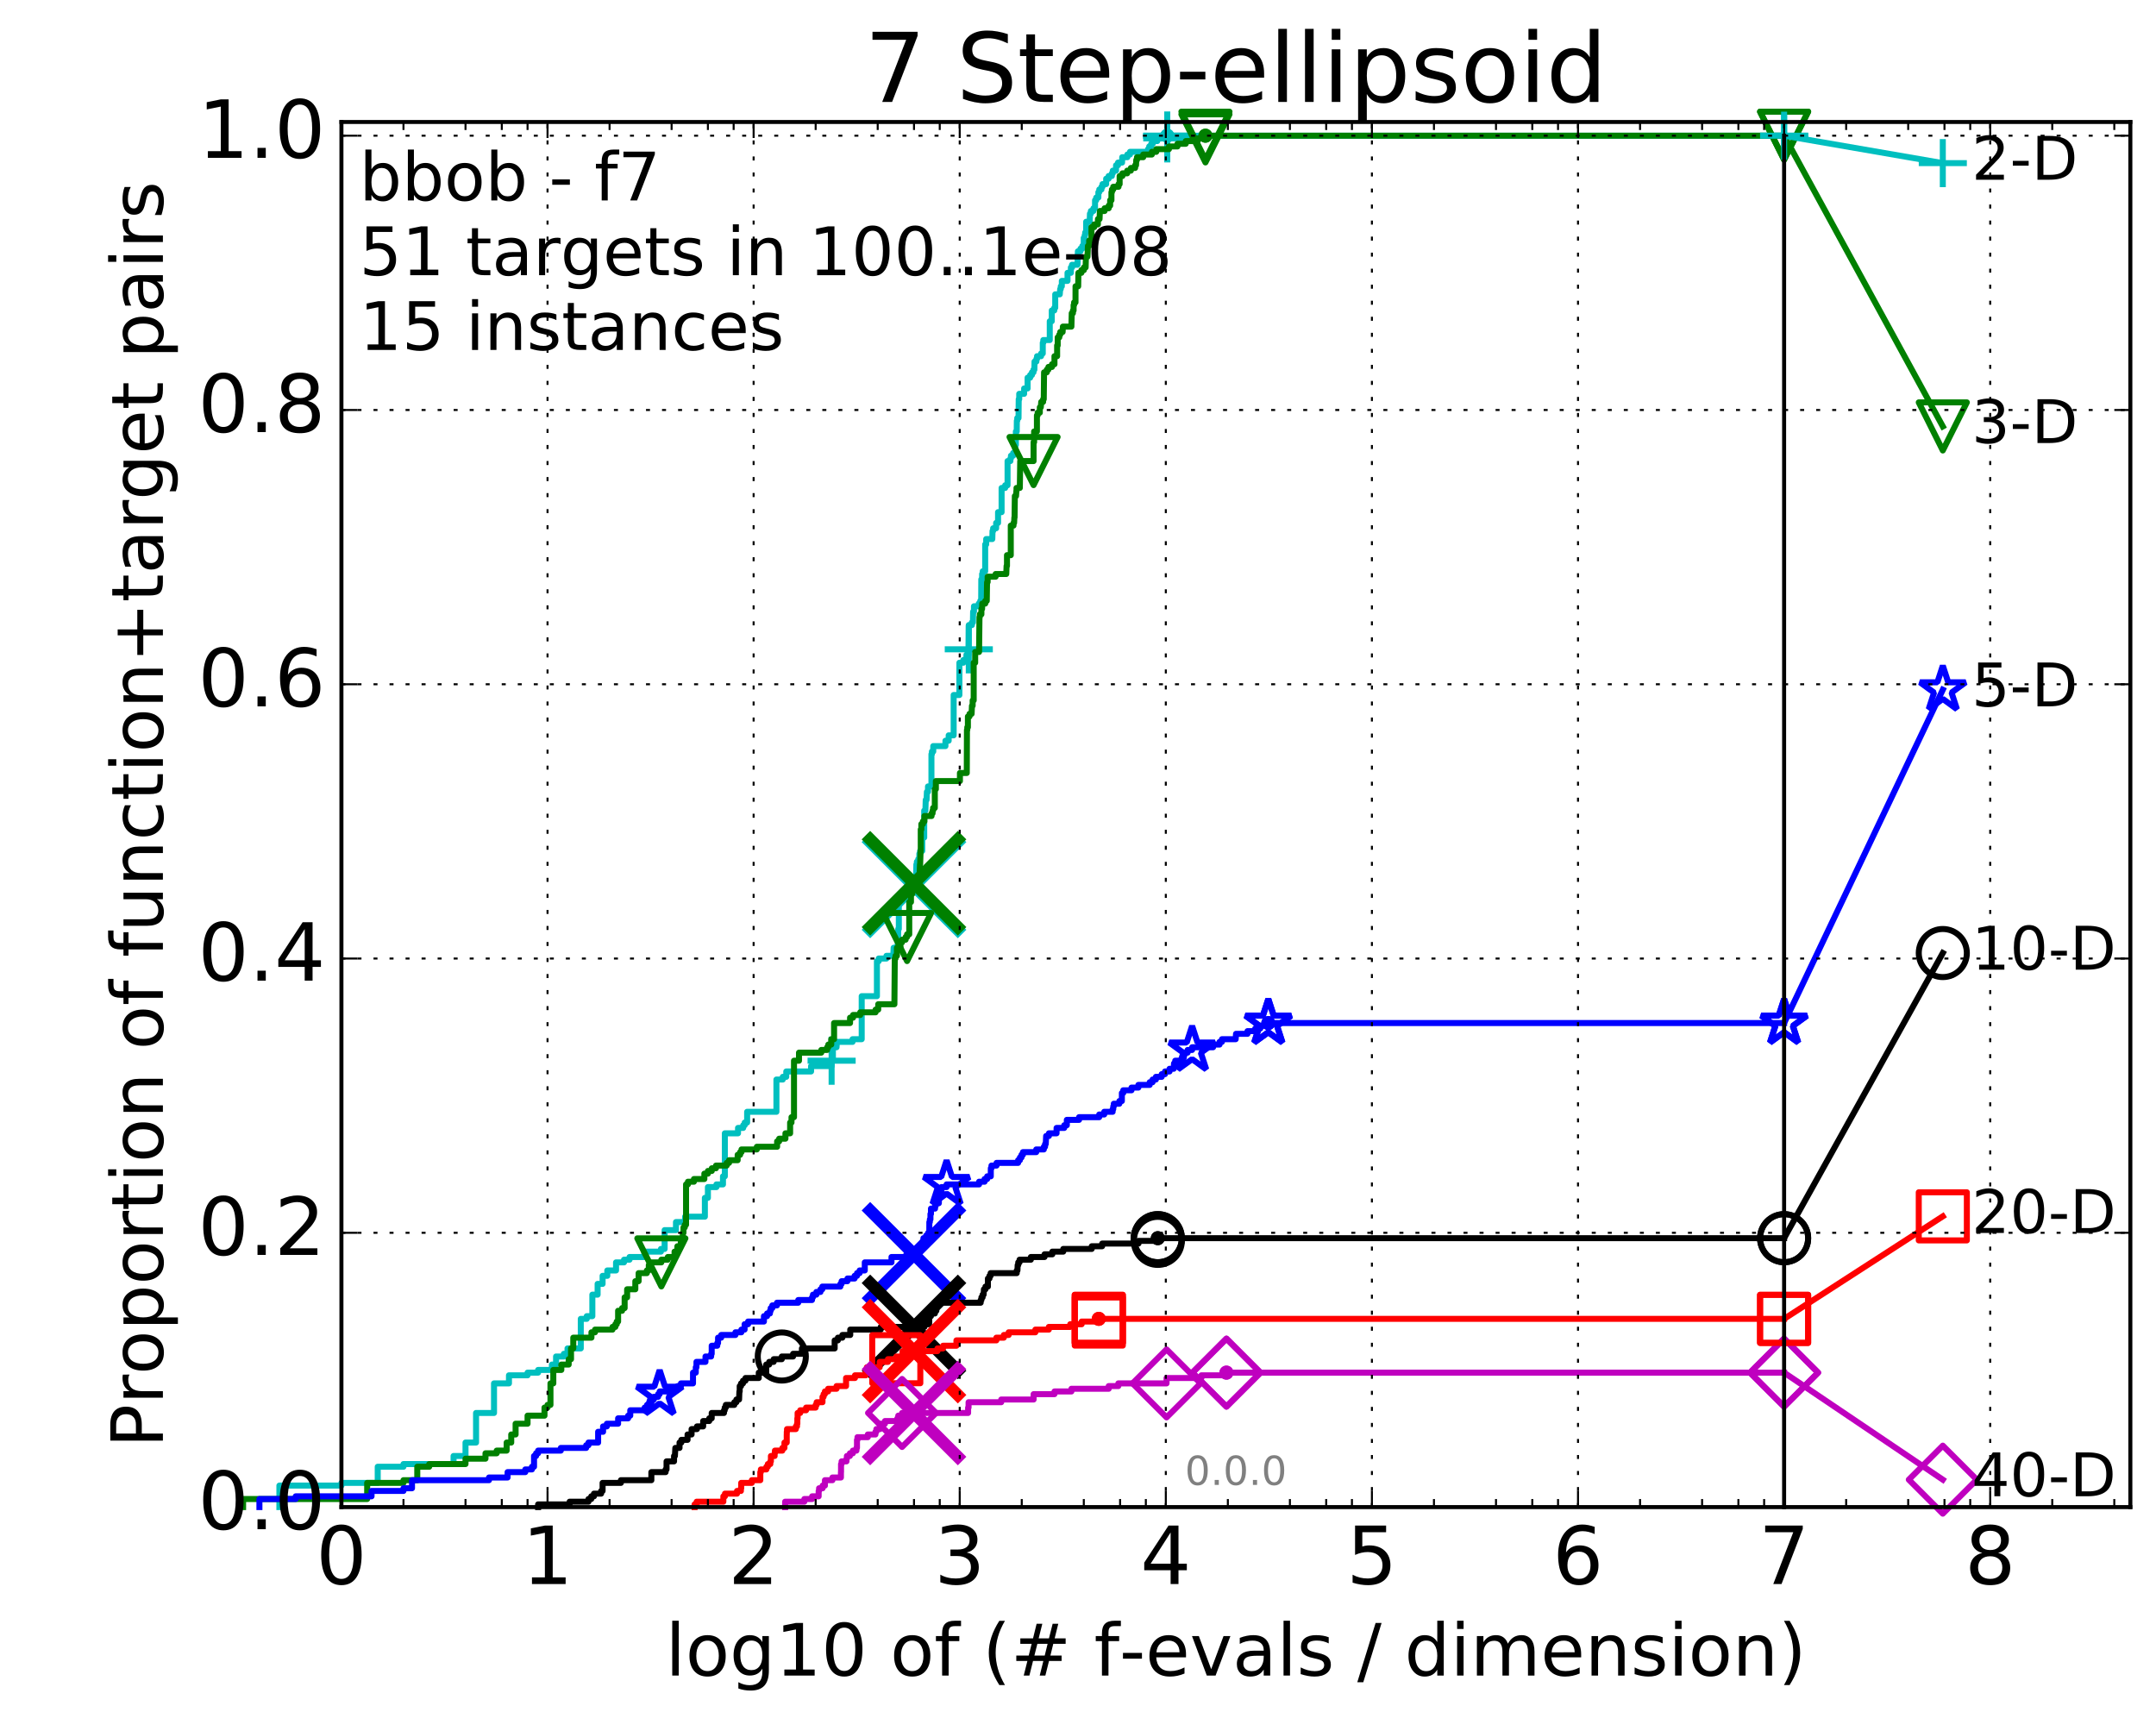 <?xml version="1.0" encoding="utf-8" standalone="no"?>
<!DOCTYPE svg PUBLIC "-//W3C//DTD SVG 1.1//EN"
  "http://www.w3.org/Graphics/SVG/1.1/DTD/svg11.dtd">
<!-- Created with matplotlib (http://matplotlib.org/) -->
<svg height="432pt" version="1.1" viewBox="0 0 538 432" width="538pt" xmlns="http://www.w3.org/2000/svg" xmlns:xlink="http://www.w3.org/1999/xlink">
 <defs>
  <style type="text/css">
*{stroke-linecap:butt;stroke-linejoin:round;stroke-miterlimit:100000;}
  </style>
 </defs>
 <g id="figure_1">
  <g id="patch_1">
   <path d="M 0 432.436 
L 538.8 432.436 
L 538.8 0 
L 0 0 
z
" style="fill:#ffffff;"/>
  </g>
  <g id="axes_1">
   <g id="patch_2">
    <path d="M 85.2 376.036 
L 531.6 376.036 
L 531.6 30.436 
L 85.2 30.436 
z
" style="fill:#ffffff;"/>
   </g>
   <g id="line2d_1">
    <defs>
     <path d="M 0 1.5 
C 0.398 1.5 0.779 1.342 1.061 1.061 
C 1.342 0.779 1.5 0.398 1.5 0 
C 1.5 -0.398 1.342 -0.779 1.061 -1.061 
C 0.779 -1.342 0.398 -1.5 0 -1.5 
C -0.398 -1.5 -0.779 -1.342 -1.061 -1.061 
C -1.342 -0.779 -1.5 -0.398 -1.5 0 
C -1.5 0.398 -1.342 0.779 -1.061 1.061 
C -0.779 1.342 -0.398 1.5 0 1.5 
z
" id="m78caef8822" style="stroke:#00bfbf;stroke-width:0.5;"/>
    </defs>
    <g>
     <use style="fill:#00bfbf;stroke:#00bfbf;stroke-width:0.5;" x="291.272" xlink:href="#m78caef8822" y="33.858"/>
     <use style="fill:#00bfbf;stroke:#00bfbf;stroke-width:0.5;" x="291.272" xlink:href="#m78caef8822" y="33.858"/>
    </g>
   </g>
   <g id="line2d_2">
    <path d="M 69.718 376.036 
L 69.718 370.669 
L 85.2 370.669 
L 85.2 369.998 
L 94.256 369.998 
L 94.256 365.972 
L 100.682 365.972 
L 100.682 365.301 
L 113.181 365.301 
L 113.181 363.288 
L 116.163 363.288 
L 116.163 359.934 
L 118.794 359.934 
L 118.794 352.553 
L 123.276 352.553 
L 123.276 345.173 
L 127.007 345.173 
L 127.007 343.16 
L 131.645 343.16 
L 131.645 342.489 
L 134.275 342.489 
L 134.275 341.818 
L 137.718 341.818 
L 137.718 340.477 
L 138.757 340.477 
L 138.757 338.464 
L 140.701 338.464 
L 140.701 337.793 
L 141.613 337.793 
L 141.613 336.451 
L 144.927 336.451 
L 144.927 329.071 
L 146.417 329.071 
L 146.417 328.4 
L 147.813 328.4 
L 147.813 323.032 
L 149.128 323.032 
L 149.128 320.348 
L 150.369 320.348 
L 150.369 318.336 
L 151.545 318.336 
L 151.545 316.994 
L 153.725 316.994 
L 153.725 314.981 
L 155.712 314.981 
L 155.712 314.31 
L 157.094 314.31 
L 157.094 313.639 
L 160.791 313.639 
L 160.791 312.297 
L 164.926 312.297 
L 164.926 311.626 
L 165.85 311.626 
L 165.85 306.93 
L 168.681 306.93 
L 168.681 304.917 
L 170.955 304.917 
L 170.955 303.575 
L 175.891 303.575 
L 175.891 298.878 
L 176.648 298.878 
L 176.648 296.195 
L 178.777 296.195 
L 178.777 295.524 
L 180.408 295.524 
L 180.408 293.511 
L 180.875 293.511 
L 180.875 282.776 
L 184.163 282.776 
L 184.163 281.434 
L 185.454 281.434 
L 185.454 280.763 
L 185.828 280.763 
L 185.828 280.092 
L 186.436 280.092 
L 186.436 277.408 
L 193.745 277.408 
L 193.745 269.357 
L 195.332 269.357 
L 195.332 268.686 
L 196.202 268.686 
L 196.202 267.344 
L 202.393 267.344 
L 202.393 266.002 
L 207.518 266.002 
L 207.518 264.661 
L 207.842 264.661 
L 207.842 261.306 
L 208.745 261.306 
L 208.833 259.964 
L 212.743 259.964 
L 212.743 259.293 
L 215.026 259.293 
L 215.026 248.558 
L 218.824 248.558 
L 218.824 239.836 
L 219.27 239.836 
L 219.27 239.165 
L 221.2 239.165 
L 221.2 238.494 
L 222.905 238.494 
L 222.999 236.481 
L 223.959 236.481 
L 223.959 235.81 
L 224.093 235.81 
L 224.138 231.785 
L 224.293 231.785 
L 224.293 223.733 
L 226.335 223.733 
L 226.335 221.721 
L 227.028 221.721 
L 227.028 221.05 
L 228.243 221.05 
L 228.243 220.379 
L 228.464 220.379 
L 228.482 219.037 
L 228.61 219.037 
L 228.664 215.682 
L 228.791 215.682 
L 228.791 215.011 
L 229.148 215.011 
L 229.148 214.34 
L 229.413 214.34 
L 229.413 212.998 
L 229.588 212.998 
L 229.588 212.327 
L 230.137 212.327 
L 230.137 208.973 
L 230.624 208.973 
L 230.624 202.263 
L 230.921 202.263 
L 231.003 199.58 
L 231.214 199.58 
L 231.295 197.567 
L 231.567 197.567 
L 231.567 196.225 
L 232.426 196.225 
L 232.426 188.174 
L 232.548 188.174 
L 232.548 187.503 
L 232.881 187.503 
L 232.881 186.161 
L 235.921 186.161 
L 235.921 184.819 
L 236.732 184.819 
L 236.732 183.477 
L 237.973 183.477 
L 237.973 173.413 
L 239.407 173.413 
L 239.407 165.362 
L 240.383 165.362 
L 240.383 164.691 
L 241.122 164.691 
L 241.163 163.349 
L 241.675 163.349 
L 241.746 155.969 
L 242.52 155.969 
L 242.52 155.298 
L 242.781 155.298 
L 242.83 152.614 
L 243.04 152.614 
L 243.04 151.272 
L 244.236 151.272 
L 244.236 150.601 
L 244.612 150.601 
L 244.612 149.93 
L 244.842 149.93 
L 244.868 144.563 
L 245.069 144.563 
L 245.069 143.221 
L 245.225 143.221 
L 245.225 142.55 
L 245.838 142.55 
L 245.838 135.841 
L 246.089 135.841 
L 246.089 134.499 
L 247.615 134.499 
L 247.669 132.486 
L 247.823 132.486 
L 247.823 131.815 
L 248.572 131.815 
L 248.572 130.473 
L 249.05 130.473 
L 249.05 127.789 
L 249.934 127.789 
L 249.934 121.751 
L 250.826 121.751 
L 250.826 121.08 
L 251.423 121.08 
L 251.423 115.041 
L 252.131 115.041 
L 252.131 114.371 
L 252.27 114.371 
L 252.27 113.7 
L 252.812 113.7 
L 252.812 113.029 
L 253.322 113.029 
L 253.346 111.016 
L 253.496 111.016 
L 253.496 107.661 
L 253.71 107.661 
L 253.739 104.977 
L 253.839 104.977 
L 253.839 104.306 
L 254.16 104.306 
L 254.206 99.61 
L 254.333 99.61 
L 254.333 98.268 
L 255.557 98.268 
L 255.557 96.926 
L 256.421 96.926 
L 256.421 94.242 
L 257.06 94.242 
L 257.06 93.571 
L 257.508 93.571 
L 257.508 92.901 
L 257.894 92.901 
L 257.894 92.23 
L 258.118 92.23 
L 258.152 90.217 
L 258.617 90.217 
L 258.617 89.546 
L 258.782 89.546 
L 258.782 88.875 
L 259.785 88.875 
L 259.785 88.204 
L 260.209 88.204 
L 260.209 85.52 
L 260.341 85.52 
L 260.341 84.849 
L 261.954 84.849 
L 261.954 80.153 
L 262.454 80.153 
L 262.454 77.469 
L 263.081 77.469 
L 263.081 76.798 
L 263.316 76.798 
L 263.316 73.443 
L 264.451 73.443 
L 264.557 72.101 
L 264.705 72.101 
L 264.705 71.431 
L 264.964 71.431 
L 264.964 70.089 
L 266.384 70.089 
L 266.384 68.076 
L 267.219 68.076 
L 267.219 66.734 
L 267.508 66.734 
L 267.508 66.063 
L 268.882 66.063 
L 268.972 62.708 
L 269.615 62.708 
L 269.615 62.037 
L 270.08 62.037 
L 270.08 61.366 
L 270.429 61.366 
L 270.429 59.354 
L 270.677 59.354 
L 270.677 58.683 
L 270.79 58.683 
L 270.79 58.012 
L 271.036 58.012 
L 271.036 55.328 
L 271.921 55.328 
L 271.981 53.315 
L 272.214 53.315 
L 272.214 52.644 
L 272.848 52.644 
L 272.848 51.973 
L 273.25 51.973 
L 273.25 49.961 
L 273.553 49.961 
L 273.553 49.29 
L 274.082 49.29 
L 274.082 47.948 
L 274.311 47.948 
L 274.311 47.277 
L 274.856 47.277 
L 274.856 46.606 
L 275.113 46.606 
L 275.113 45.935 
L 276.026 45.935 
L 276.026 44.593 
L 276.641 44.593 
L 276.641 43.922 
L 277.45 43.922 
L 277.45 43.251 
L 277.679 43.251 
L 277.679 42.58 
L 278.494 42.58 
L 278.494 41.238 
L 278.983 41.238 
L 278.983 40.567 
L 279.995 40.567 
L 280.035 39.226 
L 281.315 39.226 
L 281.315 38.555 
L 281.975 38.555 
L 281.975 37.884 
L 286.472 37.884 
L 286.472 37.213 
L 286.77 37.213 
L 286.77 36.542 
L 287.266 36.542 
L 287.266 35.871 
L 287.656 35.871 
L 287.656 35.2 
L 288.791 35.2 
L 288.791 34.529 
L 291.272 34.529 
L 291.272 33.858 
L 445.2 33.858 
L 445.2 33.858 
" style="fill:none;stroke:#00bfbf;stroke-linecap:square;stroke-width:1.5;"/>
   </g>
   <g id="line2d_3">
    <defs>
     <path d="M -6 0 
L 6 0 
M 0 6 
L 0 -6 
" id="m1267c843f6" style="stroke:#00bfbf;stroke-width:1.5;"/>
    </defs>
    <g>
     <use style="fill:none;stroke:#00bfbf;stroke-width:1.5;" x="207.518" xlink:href="#m1267c843f6" y="264.661"/>
     <use style="fill:none;stroke:#00bfbf;stroke-width:1.5;" x="241.746" xlink:href="#m1267c843f6" y="162.007"/>
     <use style="fill:none;stroke:#00bfbf;stroke-width:1.5;" x="291.272" xlink:href="#m1267c843f6" y="34.529"/>
     <use style="fill:none;stroke:#00bfbf;stroke-width:1.5;" x="291.272" xlink:href="#m1267c843f6" y="33.858"/>
     <use style="fill:none;stroke:#00bfbf;stroke-width:1.5;" x="291.272" xlink:href="#m1267c843f6" y="33.858"/>
     <use style="fill:none;stroke:#00bfbf;stroke-width:1.5;" x="445.2" xlink:href="#m1267c843f6" y="33.858"/>
    </g>
   </g>
   <g id="line2d_4"/>
   <g id="line2d_5">
    <path clip-path="url(#p1840905975)" d="M 228.076 221.05 
" style="fill:none;stroke:#00bfbf;stroke-linecap:square;"/>
    <defs>
     <path d="M -12 12 
L 12 -12 
M -12 -12 
L 12 12 
" id="m29a4465b39" style="stroke:#00bfbf;stroke-width:3.0;"/>
    </defs>
    <g clip-path="url(#p1840905975)">
     <use style="fill:#00bfbf;stroke:#00bfbf;stroke-width:3.0;" x="228.076" xlink:href="#m29a4465b39" y="221.05"/>
    </g>
   </g>
   <g id="line2d_6">
    <defs>
     <path d="M 0 1.5 
C 0.398 1.5 0.779 1.342 1.061 1.061 
C 1.342 0.779 1.5 0.398 1.5 0 
C 1.5 -0.398 1.342 -0.779 1.061 -1.061 
C 0.779 -1.342 0.398 -1.5 0 -1.5 
C -0.398 -1.5 -0.779 -1.342 -1.061 -1.061 
C -1.342 -0.779 -1.5 -0.398 -1.5 0 
C -1.5 0.398 -1.342 0.779 -1.061 1.061 
C -0.779 1.342 -0.398 1.5 0 1.5 
z
" id="m6a200685cf" style="stroke:#008000;stroke-width:0.5;"/>
    </defs>
    <g>
     <use style="fill:#008000;stroke:#008000;stroke-width:0.5;" x="300.802" xlink:href="#m6a200685cf" y="33.858"/>
     <use style="fill:#008000;stroke:#008000;stroke-width:0.5;" x="300.802" xlink:href="#m6a200685cf" y="33.858"/>
    </g>
   </g>
   <g id="line2d_7">
    <path d="M 60.662 376.036 
L 60.662 374.023 
L 91.625 374.023 
L 91.625 369.998 
L 100.682 369.998 
L 100.682 369.327 
L 104.125 369.327 
L 104.125 365.972 
L 107.107 365.972 
L 107.107 365.301 
L 116.163 365.301 
L 116.163 363.959 
L 121.147 363.959 
L 121.147 362.617 
L 123.943 362.617 
L 123.943 361.947 
L 126.427 361.947 
L 126.427 359.934 
L 127.572 359.934 
L 127.572 357.921 
L 128.662 357.921 
L 128.662 355.237 
L 131.645 355.237 
L 131.645 353.224 
L 135.871 353.224 
L 135.871 351.212 
L 136.629 351.212 
L 136.629 350.541 
L 137.361 350.541 
L 137.361 345.173 
L 138.07 345.173 
L 138.07 341.818 
L 140.072 341.818 
L 140.072 340.477 
L 141.908 340.477 
L 141.908 339.135 
L 142.489 339.135 
L 142.489 336.451 
L 143.054 336.451 
L 143.054 333.767 
L 147.587 333.767 
L 147.587 332.425 
L 148.48 332.425 
L 148.48 331.754 
L 152.842 331.754 
L 152.842 331.083 
L 153.552 331.083 
L 153.552 330.412 
L 153.898 330.412 
L 153.898 329.742 
L 154.239 329.742 
L 154.239 327.058 
L 155.232 327.058 
L 155.232 326.387 
L 155.87 326.387 
L 155.87 323.703 
L 156.49 323.703 
L 156.49 321.69 
L 158.536 321.69 
L 158.536 319.677 
L 159.358 319.677 
L 159.358 317.665 
L 161.413 317.665 
L 161.413 316.994 
L 161.899 316.994 
L 161.899 315.652 
L 162.374 315.652 
L 162.374 314.981 
L 165.031 314.981 
L 165.031 314.31 
L 166.641 314.31 
L 166.641 313.639 
L 168.324 313.639 
L 168.324 312.297 
L 169.033 312.297 
L 169.033 310.955 
L 169.889 310.955 
L 169.889 309.613 
L 170.387 309.613 
L 170.387 307.601 
L 170.551 307.601 
L 170.551 306.259 
L 170.875 306.259 
L 170.875 305.588 
L 171.194 305.588 
L 171.194 295.524 
L 171.664 295.524 
L 171.664 294.853 
L 173.163 294.853 
L 173.163 294.182 
L 175.762 294.182 
L 175.762 292.84 
L 176.648 292.84 
L 176.648 292.169 
L 177.619 292.169 
L 177.619 291.498 
L 178.663 291.498 
L 178.663 290.827 
L 181.332 290.827 
L 181.332 290.156 
L 181.928 290.156 
L 181.928 289.485 
L 184.074 289.485 
L 184.074 288.143 
L 184.688 288.143 
L 184.688 287.472 
L 185.032 287.472 
L 185.032 286.802 
L 188.861 286.802 
L 188.861 286.131 
L 193.917 286.131 
L 193.917 284.789 
L 194.427 284.789 
L 194.427 284.118 
L 195.994 284.118 
L 195.994 282.776 
L 197.163 282.776 
L 197.163 280.092 
L 197.507 280.092 
L 197.507 278.75 
L 198.132 278.75 
L 198.132 264.661 
L 199.377 264.661 
L 199.377 262.648 
L 204.945 262.648 
L 204.945 261.977 
L 206.4 261.977 
L 206.4 261.306 
L 206.693 261.306 
L 206.693 260.635 
L 207.424 260.635 
L 207.424 259.293 
L 208.132 259.293 
L 208.132 255.267 
L 212.118 255.267 
L 212.118 253.926 
L 212.866 253.926 
L 212.866 253.255 
L 214.656 253.255 
L 214.656 252.584 
L 218.493 252.584 
L 218.493 251.913 
L 219.15 251.913 
L 219.15 250.571 
L 223.185 250.571 
L 223.278 239.165 
L 223.462 239.165 
L 223.462 238.494 
L 223.81 238.494 
L 223.81 236.481 
L 224.693 236.481 
L 224.693 235.139 
L 225.094 235.139 
L 225.094 234.468 
L 225.984 234.468 
L 225.984 233.797 
L 226.348 233.797 
L 226.348 233.127 
L 226.891 233.127 
L 226.891 225.075 
L 227.319 225.075 
L 227.319 223.062 
L 227.638 223.062 
L 227.638 220.379 
L 228.94 220.379 
L 228.94 219.037 
L 229.46 219.037 
L 229.564 215.682 
L 229.611 215.682 
L 229.715 212.327 
L 229.761 212.327 
L 229.761 206.96 
L 229.91 206.96 
L 229.91 205.618 
L 230.295 205.618 
L 230.295 204.947 
L 230.674 204.947 
L 230.674 203.605 
L 232.457 203.605 
L 232.457 202.934 
L 232.71 202.934 
L 232.71 202.263 
L 232.841 202.263 
L 232.841 201.592 
L 233.268 201.592 
L 233.268 196.896 
L 233.532 196.896 
L 233.532 194.883 
L 239.538 194.883 
L 239.538 192.87 
L 241.246 192.87 
L 241.287 182.135 
L 241.369 182.135 
L 241.369 181.464 
L 241.526 181.464 
L 241.526 178.781 
L 241.93 178.781 
L 241.93 178.11 
L 242.451 178.11 
L 242.536 176.097 
L 242.711 176.097 
L 242.711 174.755 
L 242.973 174.755 
L 242.973 165.362 
L 243.34 165.362 
L 243.34 162.678 
L 244.314 162.678 
L 244.416 153.956 
L 244.493 153.956 
L 244.493 153.285 
L 244.894 153.285 
L 244.894 151.943 
L 245.063 151.943 
L 245.104 150.601 
L 245.855 150.601 
L 245.855 149.93 
L 246.233 149.93 
L 246.304 145.234 
L 246.452 145.234 
L 246.452 143.892 
L 248.447 143.892 
L 248.447 143.221 
L 251.1 143.221 
L 251.179 141.208 
L 251.28 141.208 
L 251.28 138.524 
L 252.226 138.524 
L 252.226 131.144 
L 252.906 131.144 
L 252.906 130.473 
L 253.056 130.473 
L 253.121 129.131 
L 253.17 129.131 
L 253.242 123.764 
L 253.538 123.764 
L 253.629 122.422 
L 253.656 122.422 
L 253.656 121.751 
L 254.482 121.751 
L 254.584 115.041 
L 257.913 115.041 
L 257.913 110.345 
L 258.047 110.345 
L 258.047 107.661 
L 258.749 107.661 
L 258.749 103.636 
L 258.931 103.636 
L 258.931 102.965 
L 259.473 102.965 
L 259.473 101.623 
L 259.718 101.623 
L 259.826 100.281 
L 260.291 100.281 
L 260.291 99.61 
L 260.455 99.61 
L 260.533 92.901 
L 261.216 92.901 
L 261.216 92.23 
L 261.618 92.23 
L 261.618 91.559 
L 262.501 91.559 
L 262.501 90.888 
L 263.127 90.888 
L 263.127 88.875 
L 263.791 88.875 
L 263.791 86.191 
L 263.936 86.191 
L 263.936 84.178 
L 264.329 84.178 
L 264.329 83.507 
L 264.568 83.507 
L 264.568 82.836 
L 265.163 82.836 
L 265.226 81.495 
L 267.351 81.495 
L 267.439 78.14 
L 267.733 78.14 
L 267.733 77.469 
L 267.902 77.469 
L 267.902 76.127 
L 268.023 76.127 
L 268.023 75.456 
L 268.375 75.456 
L 268.385 71.431 
L 269.049 71.431 
L 269.102 68.076 
L 269.847 68.076 
L 269.847 67.405 
L 270.462 67.405 
L 270.462 66.734 
L 270.902 66.734 
L 270.977 64.05 
L 271.373 64.05 
L 271.476 61.366 
L 271.787 61.366 
L 271.787 60.025 
L 272.358 60.025 
L 272.358 56.67 
L 273.048 56.67 
L 273.048 55.999 
L 273.965 55.999 
L 273.975 54.657 
L 274.376 54.657 
L 274.467 52.644 
L 275.636 52.644 
L 275.636 51.973 
L 276.658 51.973 
L 276.658 51.302 
L 277.023 51.302 
L 277.023 49.961 
L 277.345 49.961 
L 277.345 47.948 
L 277.464 47.948 
L 277.464 47.277 
L 277.792 47.277 
L 277.792 46.606 
L 279.113 46.606 
L 279.113 45.935 
L 279.389 45.935 
L 279.389 43.922 
L 280.082 43.922 
L 280.082 43.251 
L 281.278 43.251 
L 281.278 42.58 
L 282.189 42.58 
L 282.189 41.909 
L 283.251 41.909 
L 283.251 41.238 
L 283.481 41.238 
L 283.541 39.896 
L 283.722 39.896 
L 283.722 39.226 
L 285.276 39.226 
L 285.276 38.555 
L 287.434 38.555 
L 287.434 37.884 
L 288.532 37.884 
L 288.532 37.213 
L 291.698 37.213 
L 291.698 36.542 
L 293.818 36.542 
L 293.818 35.871 
L 295.89 35.871 
L 295.89 35.2 
L 298.878 35.2 
L 298.878 34.529 
L 300.802 34.529 
L 300.802 33.858 
L 445.2 33.858 
L 445.2 33.858 
" style="fill:none;stroke:#008000;stroke-linecap:square;stroke-width:1.5;"/>
   </g>
   <g id="line2d_8">
    <defs>
     <path d="M -0 6 
L 6 -6 
L -6 -6 
z
" id="mb7c8f2f173" style="stroke:#008000;stroke-linejoin:miter;stroke-width:1.5;"/>
    </defs>
    <g>
     <use style="fill:none;stroke:#008000;stroke-linejoin:miter;stroke-width:1.5;" x="165.031" xlink:href="#mb7c8f2f173" y="314.981"/>
     <use style="fill:none;stroke:#008000;stroke-linejoin:miter;stroke-width:1.5;" x="226.348" xlink:href="#mb7c8f2f173" y="233.797"/>
     <use style="fill:none;stroke:#008000;stroke-linejoin:miter;stroke-width:1.5;" x="257.913" xlink:href="#mb7c8f2f173" y="115.041"/>
     <use style="fill:none;stroke:#008000;stroke-linejoin:miter;stroke-width:1.5;" x="300.802" xlink:href="#mb7c8f2f173" y="34.529"/>
     <use style="fill:none;stroke:#008000;stroke-linejoin:miter;stroke-width:1.5;" x="300.802" xlink:href="#mb7c8f2f173" y="33.858"/>
     <use style="fill:none;stroke:#008000;stroke-linejoin:miter;stroke-width:1.5;" x="445.2" xlink:href="#mb7c8f2f173" y="33.858"/>
    </g>
   </g>
   <g id="line2d_9"/>
   <g id="line2d_10">
    <path clip-path="url(#p1840905975)" d="M 228.076 220.379 
" style="fill:none;stroke:#008000;stroke-linecap:square;"/>
    <defs>
     <path d="M -12 12 
L 12 -12 
M -12 -12 
L 12 12 
" id="me3ce9771b8" style="stroke:#008000;stroke-width:3.0;"/>
    </defs>
    <g clip-path="url(#p1840905975)">
     <use style="fill:#008000;stroke:#008000;stroke-width:3.0;" x="228.076" xlink:href="#me3ce9771b8" y="220.379"/>
    </g>
   </g>
   <g id="line2d_11">
    <defs>
     <path d="M 0 1.5 
C 0.398 1.5 0.779 1.342 1.061 1.061 
C 1.342 0.779 1.5 0.398 1.5 0 
C 1.5 -0.398 1.342 -0.779 1.061 -1.061 
C 0.779 -1.342 0.398 -1.5 0 -1.5 
C -0.398 -1.5 -0.779 -1.342 -1.061 -1.061 
C -1.342 -0.779 -1.5 -0.398 -1.5 0 
C -1.5 0.398 -1.342 0.779 -1.061 1.061 
C -0.779 1.342 -0.398 1.5 0 1.5 
z
" id="mfb1502e6aa" style="stroke:#0000ff;stroke-width:0.5;"/>
    </defs>
    <g>
     <use style="fill:#0000ff;stroke:#0000ff;stroke-width:0.5;" x="316.489" xlink:href="#mfb1502e6aa" y="255.267"/>
     <use style="fill:#0000ff;stroke:#0000ff;stroke-width:0.5;" x="316.489" xlink:href="#mfb1502e6aa" y="255.267"/>
    </g>
   </g>
   <g id="line2d_12">
    <path d="M 64.735 376.036 
L 64.735 374.023 
L 73.791 374.023 
L 73.791 373.352 
L 92.715 373.352 
L 92.715 372.011 
L 100.682 372.011 
L 100.682 371.34 
L 102.81 371.34 
L 102.81 369.327 
L 122.023 369.327 
L 122.023 368.656 
L 126.661 368.656 
L 126.661 367.314 
L 131.079 367.314 
L 131.079 366.643 
L 132.734 366.643 
L 132.734 365.972 
L 133.26 365.972 
L 133.26 363.288 
L 133.773 363.288 
L 133.773 362.617 
L 134.275 362.617 
L 134.275 361.947 
L 139.944 361.947 
L 139.944 361.276 
L 146.272 361.276 
L 146.272 360.605 
L 146.845 360.605 
L 146.845 359.934 
L 149.255 359.934 
L 149.255 357.25 
L 150.489 357.25 
L 150.489 355.908 
L 151.43 355.908 
L 151.43 355.237 
L 154.239 355.237 
L 154.239 353.895 
L 156.734 353.895 
L 156.734 353.224 
L 157.272 353.224 
L 157.272 351.882 
L 160.866 351.882 
L 160.866 351.212 
L 161.462 351.212 
L 161.462 350.541 
L 162.468 350.541 
L 162.468 349.87 
L 162.608 349.87 
L 162.608 349.199 
L 163.159 349.199 
L 163.159 348.528 
L 164.223 348.528 
L 164.223 347.857 
L 164.609 347.857 
L 164.609 347.186 
L 167.814 347.186 
L 167.814 346.515 
L 169.103 346.515 
L 169.103 345.844 
L 169.923 345.844 
L 169.923 345.173 
L 172.93 345.173 
L 172.93 342.489 
L 173.623 342.489 
L 173.623 341.147 
L 173.793 341.147 
L 173.793 339.806 
L 176.044 339.806 
L 176.044 338.464 
L 177.452 338.464 
L 177.452 337.793 
L 177.595 337.793 
L 177.595 335.78 
L 178.979 335.78 
L 178.979 335.109 
L 179.179 335.109 
L 179.179 333.767 
L 179.963 333.767 
L 179.963 333.096 
L 183.515 333.096 
L 183.515 332.425 
L 184.998 332.425 
L 184.998 331.754 
L 185.803 331.754 
L 185.803 330.412 
L 186.675 330.412 
L 186.675 329.742 
L 190.628 329.742 
L 190.628 328.4 
L 191.411 328.4 
L 191.411 327.729 
L 192.129 327.729 
L 192.129 327.058 
L 192.315 327.058 
L 192.315 326.387 
L 192.717 326.387 
L 192.717 325.716 
L 193.883 325.716 
L 193.883 325.045 
L 199.188 325.045 
L 199.188 324.374 
L 202.627 324.374 
L 202.627 323.703 
L 202.858 323.703 
L 202.858 323.032 
L 203.717 323.032 
L 203.717 322.361 
L 204.735 322.361 
L 204.735 321.69 
L 205.195 321.69 
L 205.195 321.019 
L 209.706 321.019 
L 209.706 320.348 
L 210.009 320.348 
L 210.009 319.677 
L 211.465 319.677 
L 211.465 319.007 
L 213.255 319.007 
L 213.255 318.336 
L 213.854 318.336 
L 213.854 317.665 
L 214.506 317.665 
L 214.506 316.994 
L 215.794 316.994 
L 215.794 314.981 
L 222.46 314.981 
L 222.46 313.639 
L 226.165 313.639 
L 226.165 312.968 
L 228.642 312.968 
L 228.642 311.626 
L 229.567 311.626 
L 229.567 310.955 
L 230.279 310.955 
L 230.293 309.613 
L 230.427 309.613 
L 230.427 308.942 
L 231.107 308.942 
L 231.107 308.272 
L 231.602 308.272 
L 231.602 307.601 
L 231.893 307.601 
L 231.905 304.917 
L 232.03 304.917 
L 232.03 304.246 
L 232.18 304.246 
L 232.18 302.904 
L 232.309 302.904 
L 232.309 301.562 
L 233.327 301.562 
L 233.327 300.891 
L 233.491 300.891 
L 233.491 300.22 
L 234.277 300.22 
L 234.334 298.207 
L 234.911 298.207 
L 234.928 296.195 
L 236.21 296.195 
L 236.21 295.524 
L 244.315 295.524 
L 244.315 294.853 
L 245.687 294.853 
L 245.687 294.182 
L 246.337 294.182 
L 246.337 293.511 
L 247.236 293.511 
L 247.245 291.498 
L 247.409 291.498 
L 247.409 290.827 
L 248.675 290.827 
L 248.675 290.156 
L 254.055 290.156 
L 254.055 289.485 
L 254.505 289.485 
L 254.505 288.814 
L 254.9 288.814 
L 254.9 288.143 
L 255.254 288.143 
L 255.254 287.472 
L 258.577 287.472 
L 258.577 286.802 
L 260.472 286.802 
L 260.472 286.131 
L 260.776 286.131 
L 260.776 285.46 
L 260.954 285.46 
L 261.048 283.447 
L 261.744 283.447 
L 261.744 282.776 
L 263.654 282.776 
L 263.654 281.434 
L 265.568 281.434 
L 265.568 280.763 
L 266.213 280.763 
L 266.213 279.421 
L 269.268 279.421 
L 269.268 278.75 
L 274.291 278.75 
L 274.291 278.079 
L 275.548 278.079 
L 275.548 277.408 
L 277.643 277.408 
L 277.643 276.737 
L 277.8 276.737 
L 277.8 276.067 
L 277.932 276.067 
L 277.932 275.396 
L 279.321 275.396 
L 279.321 274.725 
L 279.947 274.725 
L 279.947 272.712 
L 280.293 272.712 
L 280.293 272.041 
L 282.351 272.041 
L 282.351 271.37 
L 284.065 271.37 
L 284.065 270.699 
L 286.889 270.699 
L 286.889 270.028 
L 287.613 270.028 
L 287.613 269.357 
L 288.439 269.357 
L 288.439 268.686 
L 289.888 268.686 
L 289.888 268.015 
L 290.71 268.015 
L 290.71 267.344 
L 291.846 267.344 
L 291.846 266.673 
L 292.88 266.673 
L 292.96 265.332 
L 293.263 265.332 
L 293.263 264.661 
L 295.209 264.661 
L 295.209 263.99 
L 295.403 263.99 
L 295.403 263.319 
L 295.554 263.319 
L 295.554 262.648 
L 296.356 262.648 
L 296.356 261.977 
L 297.476 261.977 
L 297.476 261.306 
L 302.712 261.306 
L 302.712 260.635 
L 304.321 260.635 
L 304.321 259.964 
L 304.919 259.964 
L 304.919 259.293 
L 308.347 259.293 
L 308.432 257.951 
L 311.298 257.951 
L 311.298 257.28 
L 313.23 257.28 
L 313.23 256.609 
L 314.502 256.609 
L 314.502 255.938 
L 316.489 255.938 
L 316.489 255.267 
L 445.2 255.267 
L 445.2 255.267 
" style="fill:none;stroke:#0000ff;stroke-linecap:square;stroke-width:1.5;"/>
   </g>
   <g id="line2d_13">
    <defs>
     <path d="M 0 -6 
L -1.347 -1.854 
L -5.706 -1.854 
L -2.18 0.708 
L -3.527 4.854 
L -0 2.292 
L 3.527 4.854 
L 2.18 0.708 
L 5.706 -1.854 
L 1.347 -1.854 
z
" id="mae4992e375" style="stroke:#0000ff;stroke-linejoin:bevel;stroke-width:1.5;"/>
    </defs>
    <g>
     <use style="fill:none;stroke:#0000ff;stroke-linejoin:bevel;stroke-width:1.5;" x="164.609" xlink:href="#mae4992e375" y="347.857"/>
     <use style="fill:none;stroke:#0000ff;stroke-linejoin:bevel;stroke-width:1.5;" x="236.21" xlink:href="#mae4992e375" y="295.524"/>
     <use style="fill:none;stroke:#0000ff;stroke-linejoin:bevel;stroke-width:1.5;" x="297.476" xlink:href="#mae4992e375" y="261.977"/>
     <use style="fill:none;stroke:#0000ff;stroke-linejoin:bevel;stroke-width:1.5;" x="316.489" xlink:href="#mae4992e375" y="255.267"/>
     <use style="fill:none;stroke:#0000ff;stroke-linejoin:bevel;stroke-width:1.5;" x="316.489" xlink:href="#mae4992e375" y="255.267"/>
     <use style="fill:none;stroke:#0000ff;stroke-linejoin:bevel;stroke-width:1.5;" x="445.2" xlink:href="#mae4992e375" y="255.267"/>
    </g>
   </g>
   <g id="line2d_14"/>
   <g id="line2d_15">
    <path clip-path="url(#p1840905975)" d="M 228.076 312.968 
" style="fill:none;stroke:#0000ff;stroke-linecap:square;"/>
    <defs>
     <path d="M -12 12 
L 12 -12 
M -12 -12 
L 12 12 
" id="mc4616b7a23" style="stroke:#0000ff;stroke-width:3.0;"/>
    </defs>
    <g clip-path="url(#p1840905975)">
     <use style="fill:#0000ff;stroke:#0000ff;stroke-width:3.0;" x="228.076" xlink:href="#mc4616b7a23" y="312.968"/>
    </g>
   </g>
   <g id="line2d_16">
    <defs>
     <path d="M 0 1.5 
C 0.398 1.5 0.779 1.342 1.061 1.061 
C 1.342 0.779 1.5 0.398 1.5 0 
C 1.5 -0.398 1.342 -0.779 1.061 -1.061 
C 0.779 -1.342 0.398 -1.5 0 -1.5 
C -0.398 -1.5 -0.779 -1.342 -1.061 -1.061 
C -1.342 -0.779 -1.5 -0.398 -1.5 0 
C -1.5 0.398 -1.342 0.779 -1.061 1.061 
C -0.779 1.342 -0.398 1.5 0 1.5 
z
" id="mb487b6928f" style="stroke:#000000;stroke-width:0.5;"/>
    </defs>
    <g>
     <use style="stroke:#000000;stroke-width:0.5;" x="288.914" xlink:href="#mb487b6928f" y="308.942"/>
     <use style="stroke:#000000;stroke-width:0.5;" x="288.914" xlink:href="#mb487b6928f" y="308.942"/>
    </g>
   </g>
   <g id="line2d_17">
    <path d="M 134.275 376.036 
L 134.275 375.365 
L 142.142 375.365 
L 142.142 374.694 
L 146.845 374.694 
L 146.845 374.023 
L 147.541 374.023 
L 147.541 373.352 
L 148.216 373.352 
L 148.216 372.682 
L 150.004 372.682 
L 150.004 372.011 
L 150.369 372.011 
L 150.369 369.998 
L 154.938 369.998 
L 154.938 369.327 
L 162.538 369.327 
L 162.538 367.314 
L 166.091 367.314 
L 166.091 366.643 
L 166.328 366.643 
L 166.328 364.63 
L 168.198 364.63 
L 168.198 363.288 
L 168.414 363.288 
L 168.521 361.276 
L 169.568 361.276 
L 169.568 359.934 
L 170.023 359.934 
L 170.023 359.263 
L 171.571 359.263 
L 171.571 357.921 
L 172.576 357.921 
L 172.576 356.579 
L 173.919 356.579 
L 173.919 355.908 
L 175.463 355.908 
L 175.463 354.566 
L 176.98 354.566 
L 176.98 353.895 
L 177.595 353.895 
L 177.595 352.553 
L 180.658 352.553 
L 180.658 351.882 
L 180.844 351.882 
L 180.844 351.212 
L 181.12 351.212 
L 181.12 350.541 
L 183.24 350.541 
L 183.24 349.87 
L 183.76 349.87 
L 183.76 349.199 
L 184.427 349.199 
L 184.506 347.186 
L 184.584 347.186 
L 184.584 345.844 
L 184.921 345.844 
L 184.921 345.173 
L 185.404 345.173 
L 185.404 344.502 
L 186.024 344.502 
L 186.024 343.831 
L 189.338 343.831 
L 189.338 342.489 
L 191.198 342.489 
L 191.198 340.477 
L 191.942 340.477 
L 191.942 339.806 
L 193.059 339.806 
L 193.059 339.135 
L 195.088 339.135 
L 195.088 338.464 
L 197.903 338.464 
L 197.903 337.793 
L 200.105 337.793 
L 200.105 336.451 
L 208.28 336.451 
L 208.28 334.438 
L 209.087 334.438 
L 209.087 333.767 
L 210.2 333.767 
L 210.2 333.096 
L 212.166 333.096 
L 212.166 331.754 
L 219.778 331.754 
L 219.778 331.083 
L 230.684 331.083 
L 230.684 330.412 
L 231.849 330.412 
L 231.905 328.4 
L 232.306 328.4 
L 232.306 327.729 
L 233.288 327.729 
L 233.288 327.058 
L 233.654 327.058 
L 233.654 325.716 
L 233.916 325.716 
L 233.916 325.045 
L 244.713 325.045 
L 244.713 324.374 
L 244.9 324.374 
L 244.9 323.703 
L 245.196 323.703 
L 245.196 323.032 
L 245.447 323.032 
L 245.524 321.69 
L 245.911 321.69 
L 245.911 321.019 
L 246.52 321.019 
L 246.52 319.007 
L 246.905 319.007 
L 246.905 318.336 
L 247.196 318.336 
L 247.196 317.665 
L 253.712 317.665 
L 253.712 316.994 
L 253.891 316.994 
L 253.944 315.652 
L 254.087 315.652 
L 254.087 314.981 
L 254.417 314.981 
L 254.417 314.31 
L 257.236 314.31 
L 257.236 313.639 
L 260.649 313.639 
L 260.649 312.968 
L 262.592 312.968 
L 262.592 312.297 
L 265.32 312.297 
L 265.32 311.626 
L 272.426 311.626 
L 272.426 310.955 
L 275.029 310.955 
L 275.029 310.284 
L 284.099 310.284 
L 284.099 309.613 
L 288.914 309.613 
L 288.914 308.942 
L 445.2 308.942 
L 445.2 308.942 
" style="fill:none;stroke:#000000;stroke-linecap:square;stroke-width:1.5;"/>
   </g>
   <g id="line2d_18">
    <defs>
     <path d="M 0 6 
C 1.591 6 3.117 5.368 4.243 4.243 
C 5.368 3.117 6 1.591 6 0 
C 6 -1.591 5.368 -3.117 4.243 -4.243 
C 3.117 -5.368 1.591 -6 0 -6 
C -1.591 -6 -3.117 -5.368 -4.243 -4.243 
C -5.368 -3.117 -6 -1.591 -6 0 
C -6 1.591 -5.368 3.117 -4.243 4.243 
C -3.117 5.368 -1.591 6 0 6 
z
" id="md71dd9c88a" style="stroke:#000000;stroke-width:1.5;"/>
    </defs>
    <g>
     <use style="fill:none;stroke:#000000;stroke-width:1.5;" x="195.088" xlink:href="#md71dd9c88a" y="338.464"/>
     <use style="fill:none;stroke:#000000;stroke-width:1.5;" x="288.914" xlink:href="#md71dd9c88a" y="309.613"/>
     <use style="fill:none;stroke:#000000;stroke-width:1.5;" x="288.914" xlink:href="#md71dd9c88a" y="308.942"/>
     <use style="fill:none;stroke:#000000;stroke-width:1.5;" x="288.914" xlink:href="#md71dd9c88a" y="308.942"/>
     <use style="fill:none;stroke:#000000;stroke-width:1.5;" x="445.2" xlink:href="#md71dd9c88a" y="308.942"/>
    </g>
   </g>
   <g id="line2d_19"/>
   <g id="line2d_20">
    <path clip-path="url(#p1840905975)" d="M 228.076 331.083 
" style="fill:none;stroke:#000000;stroke-linecap:square;"/>
    <defs>
     <path d="M -12 12 
L 12 -12 
M -12 -12 
L 12 12 
" id="m51b4b5b690" style="stroke:#000000;stroke-width:3.0;"/>
    </defs>
    <g clip-path="url(#p1840905975)">
     <use style="stroke:#000000;stroke-width:3.0;" x="228.076" xlink:href="#m51b4b5b690" y="331.083"/>
    </g>
   </g>
   <g id="line2d_21">
    <defs>
     <path d="M 0 1.5 
C 0.398 1.5 0.779 1.342 1.061 1.061 
C 1.342 0.779 1.5 0.398 1.5 0 
C 1.5 -0.398 1.342 -0.779 1.061 -1.061 
C 0.779 -1.342 0.398 -1.5 0 -1.5 
C -0.398 -1.5 -0.779 -1.342 -1.061 -1.061 
C -1.342 -0.779 -1.5 -0.398 -1.5 0 
C -1.5 0.398 -1.342 0.779 -1.061 1.061 
C -0.779 1.342 -0.398 1.5 0 1.5 
z
" id="mc8ceb5e399" style="stroke:#ff0000;stroke-width:0.5;"/>
    </defs>
    <g>
     <use style="fill:#ff0000;stroke:#ff0000;stroke-width:0.5;" x="274.183" xlink:href="#mc8ceb5e399" y="329.071"/>
     <use style="fill:#ff0000;stroke:#ff0000;stroke-width:0.5;" x="274.183" xlink:href="#mc8ceb5e399" y="329.071"/>
    </g>
   </g>
   <g id="line2d_22">
    <path d="M 173.322 376.036 
L 173.322 375.365 
L 173.835 375.365 
L 173.835 374.694 
L 180.502 374.694 
L 180.502 373.352 
L 180.905 373.352 
L 180.905 372.682 
L 183.909 372.682 
L 183.909 372.011 
L 184.882 372.011 
L 184.882 371.34 
L 184.96 371.34 
L 184.96 369.998 
L 187.606 369.998 
L 187.606 369.327 
L 189.724 369.327 
L 189.724 367.314 
L 189.859 367.314 
L 189.859 366.643 
L 191.237 366.643 
L 191.237 365.972 
L 191.602 365.972 
L 191.602 365.301 
L 192.222 365.301 
L 192.222 364.63 
L 192.37 364.63 
L 192.37 363.288 
L 193.299 363.288 
L 193.299 362.617 
L 193.369 362.617 
L 193.369 361.947 
L 195.227 361.947 
L 195.227 361.276 
L 195.747 361.276 
L 195.747 359.934 
L 196.318 359.934 
L 196.318 357.921 
L 196.333 357.921 
L 196.333 357.25 
L 196.387 357.25 
L 196.387 356.579 
L 198.59 356.579 
L 198.59 355.908 
L 198.88 355.908 
L 198.88 355.237 
L 198.963 355.237 
L 198.963 353.895 
L 199.031 353.895 
L 199.031 352.553 
L 199.684 352.553 
L 199.684 351.882 
L 201.148 351.882 
L 201.148 351.212 
L 203.533 351.212 
L 203.533 350.541 
L 203.783 350.541 
L 203.783 349.87 
L 205.242 349.87 
L 205.242 348.528 
L 205.515 348.528 
L 205.515 347.857 
L 205.839 347.857 
L 205.839 347.186 
L 206.641 347.186 
L 206.641 346.515 
L 208.749 346.515 
L 208.749 345.844 
L 211.122 345.844 
L 211.122 343.831 
L 213.345 343.831 
L 213.345 343.16 
L 216.035 343.16 
L 216.035 341.818 
L 216.32 341.818 
L 216.32 341.147 
L 219.512 341.147 
L 219.512 339.806 
L 221.569 339.806 
L 221.569 339.135 
L 223.651 339.135 
L 223.651 338.464 
L 225.217 338.464 
L 225.217 337.122 
L 233.928 337.122 
L 233.928 336.451 
L 235.319 336.451 
L 235.319 335.78 
L 238.665 335.78 
L 238.665 334.438 
L 248.628 334.438 
L 248.628 333.767 
L 250.493 333.767 
L 250.493 333.096 
L 251.701 333.096 
L 251.701 332.425 
L 258.358 332.425 
L 258.358 331.754 
L 261.718 331.754 
L 261.718 331.083 
L 267.06 331.083 
L 267.06 330.412 
L 269.917 330.412 
L 269.917 329.742 
L 274.183 329.742 
L 274.183 329.071 
L 445.2 329.071 
" style="fill:none;stroke:#ff0000;stroke-linecap:square;stroke-width:1.5;"/>
   </g>
   <g id="line2d_23">
    <defs>
     <path d="M -6 6 
L 6 6 
L 6 -6 
L -6 -6 
z
" id="mc7af83b0b4" style="stroke:#ff0000;stroke-linejoin:miter;stroke-width:1.5;"/>
    </defs>
    <g>
     <use style="fill:none;stroke:#ff0000;stroke-linejoin:miter;stroke-width:1.5;" x="223.651" xlink:href="#mc7af83b0b4" y="339.135"/>
     <use style="fill:none;stroke:#ff0000;stroke-linejoin:miter;stroke-width:1.5;" x="274.183" xlink:href="#mc7af83b0b4" y="329.742"/>
     <use style="fill:none;stroke:#ff0000;stroke-linejoin:miter;stroke-width:1.5;" x="274.183" xlink:href="#mc7af83b0b4" y="329.071"/>
     <use style="fill:none;stroke:#ff0000;stroke-linejoin:miter;stroke-width:1.5;" x="274.183" xlink:href="#mc7af83b0b4" y="329.071"/>
     <use style="fill:none;stroke:#ff0000;stroke-linejoin:miter;stroke-width:1.5;" x="445.2" xlink:href="#mc7af83b0b4" y="329.071"/>
    </g>
   </g>
   <g id="line2d_24"/>
   <g id="line2d_25">
    <path clip-path="url(#p1840905975)" d="M 228.076 337.122 
" style="fill:none;stroke:#ff0000;stroke-linecap:square;"/>
    <defs>
     <path d="M -12 12 
L 12 -12 
M -12 -12 
L 12 12 
" id="m6f4fe9a1d0" style="stroke:#ff0000;stroke-width:3.0;"/>
    </defs>
    <g clip-path="url(#p1840905975)">
     <use style="fill:#ff0000;stroke:#ff0000;stroke-width:3.0;" x="228.076" xlink:href="#m6f4fe9a1d0" y="337.122"/>
    </g>
   </g>
   <g id="line2d_26">
    <defs>
     <path d="M 0 1.5 
C 0.398 1.5 0.779 1.342 1.061 1.061 
C 1.342 0.779 1.5 0.398 1.5 0 
C 1.5 -0.398 1.342 -0.779 1.061 -1.061 
C 0.779 -1.342 0.398 -1.5 0 -1.5 
C -0.398 -1.5 -0.779 -1.342 -1.061 -1.061 
C -1.342 -0.779 -1.5 -0.398 -1.5 0 
C -1.5 0.398 -1.342 0.779 -1.061 1.061 
C -0.779 1.342 -0.398 1.5 0 1.5 
z
" id="m233ccf91b5" style="stroke:#bf00bf;stroke-width:0.5;"/>
    </defs>
    <g>
     <use style="fill:#bf00bf;stroke:#bf00bf;stroke-width:0.5;" x="306.039" xlink:href="#m233ccf91b5" y="342.489"/>
     <use style="fill:#bf00bf;stroke:#bf00bf;stroke-width:0.5;" x="306.039" xlink:href="#m233ccf91b5" y="342.489"/>
    </g>
   </g>
   <g id="line2d_27">
    <path d="M 195.917 376.036 
L 195.917 374.694 
L 200.712 374.694 
L 200.712 374.023 
L 202.653 374.023 
L 202.653 373.352 
L 204.283 373.352 
L 204.283 372.682 
L 204.285 372.682 
L 204.285 372.011 
L 204.388 372.011 
L 204.388 371.34 
L 205.273 371.34 
L 205.273 370.669 
L 205.852 370.669 
L 205.852 369.327 
L 207.72 369.327 
L 207.72 368.656 
L 209.843 368.656 
L 209.843 367.314 
L 209.868 367.314 
L 209.868 365.301 
L 210.011 365.301 
L 210.011 364.63 
L 211.227 364.63 
L 211.227 363.959 
L 211.327 363.959 
L 211.327 363.288 
L 212.079 363.288 
L 212.079 362.617 
L 212.823 362.617 
L 212.823 361.947 
L 213.713 361.947 
L 213.713 361.276 
L 213.847 361.276 
L 213.847 359.263 
L 213.97 359.263 
L 213.97 358.592 
L 216.55 358.592 
L 216.55 357.921 
L 218.452 357.921 
L 218.452 357.25 
L 218.683 357.25 
L 218.683 356.579 
L 219.594 356.579 
L 219.594 355.908 
L 219.885 355.908 
L 219.885 355.237 
L 220.833 355.237 
L 220.833 354.566 
L 223.92 354.566 
L 223.92 353.895 
L 224.147 353.895 
L 224.147 353.224 
L 225.097 353.224 
L 225.097 352.553 
L 241.576 352.553 
L 241.576 351.212 
L 241.693 351.212 
L 241.693 349.87 
L 249.843 349.87 
L 249.843 349.199 
L 257.924 349.199 
L 257.924 347.857 
L 263.136 347.857 
L 263.136 347.186 
L 267.358 347.186 
L 267.358 346.515 
L 276.663 346.515 
L 276.663 345.844 
L 279.065 345.844 
L 279.065 345.173 
L 291.099 345.173 
L 291.099 343.831 
L 299.796 343.831 
L 299.796 343.16 
L 306.039 343.16 
L 306.039 342.489 
L 445.2 342.489 
" style="fill:none;stroke:#bf00bf;stroke-linecap:square;stroke-width:1.5;"/>
   </g>
   <g id="line2d_28">
    <defs>
     <path d="M -0 8.485 
L 8.485 0 
L 0 -8.485 
L -8.485 -0 
z
" id="m4b1d8f09aa" style="stroke:#bf00bf;stroke-linejoin:miter;stroke-width:1.5;"/>
    </defs>
    <g>
     <use style="fill:none;stroke:#bf00bf;stroke-linejoin:miter;stroke-width:1.5;" x="225.097" xlink:href="#m4b1d8f09aa" y="352.553"/>
     <use style="fill:none;stroke:#bf00bf;stroke-linejoin:miter;stroke-width:1.5;" x="291.099" xlink:href="#m4b1d8f09aa" y="345.173"/>
     <use style="fill:none;stroke:#bf00bf;stroke-linejoin:miter;stroke-width:1.5;" x="306.039" xlink:href="#m4b1d8f09aa" y="342.489"/>
     <use style="fill:none;stroke:#bf00bf;stroke-linejoin:miter;stroke-width:1.5;" x="306.039" xlink:href="#m4b1d8f09aa" y="342.489"/>
     <use style="fill:none;stroke:#bf00bf;stroke-linejoin:miter;stroke-width:1.5;" x="445.2" xlink:href="#m4b1d8f09aa" y="342.489"/>
    </g>
   </g>
   <g id="line2d_29"/>
   <g id="line2d_30">
    <path clip-path="url(#p1840905975)" d="M 228.076 352.553 
" style="fill:none;stroke:#bf00bf;stroke-linecap:square;"/>
    <defs>
     <path d="M -12 12 
L 12 -12 
M -12 -12 
L 12 12 
" id="mdd90d2c7cb" style="stroke:#bf00bf;stroke-width:3.0;"/>
    </defs>
    <g clip-path="url(#p1840905975)">
     <use style="fill:#bf00bf;stroke:#bf00bf;stroke-width:3.0;" x="228.076" xlink:href="#mdd90d2c7cb" y="352.553"/>
    </g>
   </g>
   <g id="line2d_31">
    <path d="M 445.2 342.489 
L 484.8 369.193 
" style="fill:none;stroke:#bf00bf;stroke-linecap:square;stroke-width:1.5;"/>
    <g>
     <use style="fill:none;stroke:#bf00bf;stroke-linejoin:miter;stroke-width:1.5;" x="445.2" xlink:href="#m4b1d8f09aa" y="342.489"/>
     <use style="fill:none;stroke:#bf00bf;stroke-linejoin:miter;stroke-width:1.5;" x="484.8" xlink:href="#m4b1d8f09aa" y="369.193"/>
    </g>
   </g>
   <g id="line2d_32">
    <path d="M 445.2 329.071 
L 484.8 303.494 
" style="fill:none;stroke:#ff0000;stroke-linecap:square;stroke-width:1.5;"/>
    <g>
     <use style="fill:none;stroke:#ff0000;stroke-linejoin:miter;stroke-width:1.5;" x="445.2" xlink:href="#mc7af83b0b4" y="329.071"/>
     <use style="fill:none;stroke:#ff0000;stroke-linejoin:miter;stroke-width:1.5;" x="484.8" xlink:href="#mc7af83b0b4" y="303.494"/>
    </g>
   </g>
   <g id="line2d_33">
    <path d="M 445.2 308.942 
L 484.8 237.796 
" style="fill:none;stroke:#000000;stroke-linecap:square;stroke-width:1.5;"/>
    <g>
     <use style="fill:none;stroke:#000000;stroke-width:1.5;" x="445.2" xlink:href="#md71dd9c88a" y="308.942"/>
     <use style="fill:none;stroke:#000000;stroke-width:1.5;" x="484.8" xlink:href="#md71dd9c88a" y="237.796"/>
    </g>
   </g>
   <g id="line2d_34">
    <path d="M 445.2 255.267 
L 484.8 172.098 
" style="fill:none;stroke:#0000ff;stroke-linecap:square;stroke-width:1.5;"/>
    <g>
     <use style="fill:none;stroke:#0000ff;stroke-linejoin:bevel;stroke-width:1.5;" x="445.2" xlink:href="#mae4992e375" y="255.267"/>
     <use style="fill:none;stroke:#0000ff;stroke-linejoin:bevel;stroke-width:1.5;" x="484.8" xlink:href="#mae4992e375" y="172.098"/>
    </g>
   </g>
   <g id="line2d_35">
    <path d="M 445.2 33.858 
L 484.8 106.4 
" style="fill:none;stroke:#008000;stroke-linecap:square;stroke-width:1.5;"/>
    <g>
     <use style="fill:none;stroke:#008000;stroke-linejoin:miter;stroke-width:1.5;" x="445.2" xlink:href="#mb7c8f2f173" y="33.858"/>
     <use style="fill:none;stroke:#008000;stroke-linejoin:miter;stroke-width:1.5;" x="484.8" xlink:href="#mb7c8f2f173" y="106.4"/>
    </g>
   </g>
   <g id="line2d_36">
    <path d="M 445.2 33.858 
L 484.8 40.702 
" style="fill:none;stroke:#00bfbf;stroke-linecap:square;stroke-width:1.5;"/>
    <g>
     <use style="fill:none;stroke:#00bfbf;stroke-width:1.5;" x="445.2" xlink:href="#m1267c843f6" y="33.858"/>
     <use style="fill:none;stroke:#00bfbf;stroke-width:1.5;" x="484.8" xlink:href="#m1267c843f6" y="40.702"/>
    </g>
   </g>
   <g id="line2d_37">
    <path d="M 445.2 376.036 
L 445.2 33.858 
" style="fill:none;stroke:#000000;stroke-linecap:square;"/>
   </g>
   <g id="patch_3">
    <path d="M 85.2 30.436 
L 531.6 30.436 
" style="fill:none;stroke:#000000;stroke-linecap:square;stroke-linejoin:miter;"/>
   </g>
   <g id="patch_4">
    <path d="M 531.6 376.036 
L 531.6 30.436 
" style="fill:none;stroke:#000000;stroke-linecap:square;stroke-linejoin:miter;"/>
   </g>
   <g id="patch_5">
    <path d="M 85.2 376.036 
L 531.6 376.036 
" style="fill:none;stroke:#000000;stroke-linecap:square;stroke-linejoin:miter;"/>
   </g>
   <g id="patch_6">
    <path d="M 85.2 376.036 
L 85.2 30.436 
" style="fill:none;stroke:#000000;stroke-linecap:square;stroke-linejoin:miter;"/>
   </g>
   <g id="matplotlib.axis_1">
    <g id="xtick_1">
     <g id="line2d_38">
      <path clip-path="url(#p1840905975)" d="M 85.2 376.036 
L 85.2 30.436 
" style="fill:none;stroke:#000000;stroke-dasharray:1,3;stroke-dashoffset:0.0;stroke-width:0.5;"/>
     </g>
     <g id="line2d_39">
      <defs>
       <path d="M 0 0 
L 0 -4 
" id="md901a0c568" style="stroke:#000000;stroke-width:0.5;"/>
      </defs>
      <g>
       <use style="stroke:#000000;stroke-width:0.5;" x="85.2" xlink:href="#md901a0c568" y="376.036"/>
      </g>
     </g>
     <g id="line2d_40">
      <defs>
       <path d="M 0 0 
L 0 4 
" id="m71a703c110" style="stroke:#000000;stroke-width:0.5;"/>
      </defs>
      <g>
       <use style="stroke:#000000;stroke-width:0.5;" x="85.2" xlink:href="#m71a703c110" y="30.436"/>
      </g>
     </g>
     <g id="text_1">
      <!-- 0 -->
      <defs>
       <path d="M 31.781 66.406 
Q 24.172 66.406 20.328 58.906 
Q 16.5 51.422 16.5 36.375 
Q 16.5 21.391 20.328 13.891 
Q 24.172 6.391 31.781 6.391 
Q 39.453 6.391 43.281 13.891 
Q 47.125 21.391 47.125 36.375 
Q 47.125 51.422 43.281 58.906 
Q 39.453 66.406 31.781 66.406 
M 31.781 74.219 
Q 44.047 74.219 50.516 64.516 
Q 56.984 54.828 56.984 36.375 
Q 56.984 17.969 50.516 8.266 
Q 44.047 -1.422 31.781 -1.422 
Q 19.531 -1.422 13.062 8.266 
Q 6.594 17.969 6.594 36.375 
Q 6.594 54.828 13.062 64.516 
Q 19.531 74.219 31.781 74.219 
" id="BitstreamVeraSans-Roman-30"/>
      </defs>
      <g transform="translate(78.838 395.233)scale(0.2 -0.2)">
       <use xlink:href="#BitstreamVeraSans-Roman-30"/>
      </g>
     </g>
    </g>
    <g id="xtick_2">
     <g id="line2d_41">
      <path clip-path="url(#p1840905975)" d="M 136.629 376.036 
L 136.629 30.436 
" style="fill:none;stroke:#000000;stroke-dasharray:1,3;stroke-dashoffset:0.0;stroke-width:0.5;"/>
     </g>
     <g id="line2d_42">
      <g>
       <use style="stroke:#000000;stroke-width:0.5;" x="136.629" xlink:href="#md901a0c568" y="376.036"/>
      </g>
     </g>
     <g id="line2d_43">
      <g>
       <use style="stroke:#000000;stroke-width:0.5;" x="136.629" xlink:href="#m71a703c110" y="30.436"/>
      </g>
     </g>
     <g id="text_2">
      <!-- 1 -->
      <defs>
       <path d="M 12.406 8.297 
L 28.516 8.297 
L 28.516 63.922 
L 10.984 60.406 
L 10.984 69.391 
L 28.422 72.906 
L 38.281 72.906 
L 38.281 8.297 
L 54.391 8.297 
L 54.391 0 
L 12.406 0 
z
" id="BitstreamVeraSans-Roman-31"/>
      </defs>
      <g transform="translate(130.266 395.233)scale(0.2 -0.2)">
       <use xlink:href="#BitstreamVeraSans-Roman-31"/>
      </g>
     </g>
    </g>
    <g id="xtick_3">
     <g id="line2d_44">
      <path clip-path="url(#p1840905975)" d="M 188.057 376.036 
L 188.057 30.436 
" style="fill:none;stroke:#000000;stroke-dasharray:1,3;stroke-dashoffset:0.0;stroke-width:0.5;"/>
     </g>
     <g id="line2d_45">
      <g>
       <use style="stroke:#000000;stroke-width:0.5;" x="188.057" xlink:href="#md901a0c568" y="376.036"/>
      </g>
     </g>
     <g id="line2d_46">
      <g>
       <use style="stroke:#000000;stroke-width:0.5;" x="188.057" xlink:href="#m71a703c110" y="30.436"/>
      </g>
     </g>
     <g id="text_3">
      <!-- 2 -->
      <defs>
       <path d="M 19.188 8.297 
L 53.609 8.297 
L 53.609 0 
L 7.328 0 
L 7.328 8.297 
Q 12.938 14.109 22.625 23.891 
Q 32.328 33.688 34.812 36.531 
Q 39.547 41.844 41.422 45.531 
Q 43.312 49.219 43.312 52.781 
Q 43.312 58.594 39.234 62.25 
Q 35.156 65.922 28.609 65.922 
Q 23.969 65.922 18.812 64.312 
Q 13.672 62.703 7.812 59.422 
L 7.812 69.391 
Q 13.766 71.781 18.938 73 
Q 24.125 74.219 28.422 74.219 
Q 39.75 74.219 46.484 68.547 
Q 53.219 62.891 53.219 53.422 
Q 53.219 48.922 51.531 44.891 
Q 49.859 40.875 45.406 35.406 
Q 44.188 33.984 37.641 27.219 
Q 31.109 20.453 19.188 8.297 
" id="BitstreamVeraSans-Roman-32"/>
      </defs>
      <g transform="translate(181.695 395.233)scale(0.2 -0.2)">
       <use xlink:href="#BitstreamVeraSans-Roman-32"/>
      </g>
     </g>
    </g>
    <g id="xtick_4">
     <g id="line2d_47">
      <path clip-path="url(#p1840905975)" d="M 239.486 376.036 
L 239.486 30.436 
" style="fill:none;stroke:#000000;stroke-dasharray:1,3;stroke-dashoffset:0.0;stroke-width:0.5;"/>
     </g>
     <g id="line2d_48">
      <g>
       <use style="stroke:#000000;stroke-width:0.5;" x="239.486" xlink:href="#md901a0c568" y="376.036"/>
      </g>
     </g>
     <g id="line2d_49">
      <g>
       <use style="stroke:#000000;stroke-width:0.5;" x="239.486" xlink:href="#m71a703c110" y="30.436"/>
      </g>
     </g>
     <g id="text_4">
      <!-- 3 -->
      <defs>
       <path d="M 40.578 39.312 
Q 47.656 37.797 51.625 33 
Q 55.609 28.219 55.609 21.188 
Q 55.609 10.406 48.188 4.484 
Q 40.766 -1.422 27.094 -1.422 
Q 22.516 -1.422 17.656 -0.516 
Q 12.797 0.391 7.625 2.203 
L 7.625 11.719 
Q 11.719 9.328 16.594 8.109 
Q 21.484 6.891 26.812 6.891 
Q 36.078 6.891 40.938 10.547 
Q 45.797 14.203 45.797 21.188 
Q 45.797 27.641 41.281 31.266 
Q 36.766 34.906 28.719 34.906 
L 20.219 34.906 
L 20.219 43.016 
L 29.109 43.016 
Q 36.375 43.016 40.234 45.922 
Q 44.094 48.828 44.094 54.297 
Q 44.094 59.906 40.109 62.906 
Q 36.141 65.922 28.719 65.922 
Q 24.656 65.922 20.016 65.031 
Q 15.375 64.156 9.812 62.312 
L 9.812 71.094 
Q 15.438 72.656 20.344 73.438 
Q 25.25 74.219 29.594 74.219 
Q 40.828 74.219 47.359 69.109 
Q 53.906 64.016 53.906 55.328 
Q 53.906 49.266 50.438 45.094 
Q 46.969 40.922 40.578 39.312 
" id="BitstreamVeraSans-Roman-33"/>
      </defs>
      <g transform="translate(233.123 395.233)scale(0.2 -0.2)">
       <use xlink:href="#BitstreamVeraSans-Roman-33"/>
      </g>
     </g>
    </g>
    <g id="xtick_5">
     <g id="line2d_50">
      <path clip-path="url(#p1840905975)" d="M 290.914 376.036 
L 290.914 30.436 
" style="fill:none;stroke:#000000;stroke-dasharray:1,3;stroke-dashoffset:0.0;stroke-width:0.5;"/>
     </g>
     <g id="line2d_51">
      <g>
       <use style="stroke:#000000;stroke-width:0.5;" x="290.914" xlink:href="#md901a0c568" y="376.036"/>
      </g>
     </g>
     <g id="line2d_52">
      <g>
       <use style="stroke:#000000;stroke-width:0.5;" x="290.914" xlink:href="#m71a703c110" y="30.436"/>
      </g>
     </g>
     <g id="text_5">
      <!-- 4 -->
      <defs>
       <path d="M 37.797 64.312 
L 12.891 25.391 
L 37.797 25.391 
z
M 35.203 72.906 
L 47.609 72.906 
L 47.609 25.391 
L 58.016 25.391 
L 58.016 17.188 
L 47.609 17.188 
L 47.609 0 
L 37.797 0 
L 37.797 17.188 
L 4.891 17.188 
L 4.891 26.703 
z
" id="BitstreamVeraSans-Roman-34"/>
      </defs>
      <g transform="translate(284.552 395.233)scale(0.2 -0.2)">
       <use xlink:href="#BitstreamVeraSans-Roman-34"/>
      </g>
     </g>
    </g>
    <g id="xtick_6">
     <g id="line2d_53">
      <path clip-path="url(#p1840905975)" d="M 342.343 376.036 
L 342.343 30.436 
" style="fill:none;stroke:#000000;stroke-dasharray:1,3;stroke-dashoffset:0.0;stroke-width:0.5;"/>
     </g>
     <g id="line2d_54">
      <g>
       <use style="stroke:#000000;stroke-width:0.5;" x="342.343" xlink:href="#md901a0c568" y="376.036"/>
      </g>
     </g>
     <g id="line2d_55">
      <g>
       <use style="stroke:#000000;stroke-width:0.5;" x="342.343" xlink:href="#m71a703c110" y="30.436"/>
      </g>
     </g>
     <g id="text_6">
      <!-- 5 -->
      <defs>
       <path d="M 10.797 72.906 
L 49.516 72.906 
L 49.516 64.594 
L 19.828 64.594 
L 19.828 46.734 
Q 21.969 47.469 24.109 47.828 
Q 26.266 48.188 28.422 48.188 
Q 40.625 48.188 47.75 41.5 
Q 54.891 34.812 54.891 23.391 
Q 54.891 11.625 47.562 5.094 
Q 40.234 -1.422 26.906 -1.422 
Q 22.312 -1.422 17.547 -0.641 
Q 12.797 0.141 7.719 1.703 
L 7.719 11.625 
Q 12.109 9.234 16.797 8.062 
Q 21.484 6.891 26.703 6.891 
Q 35.156 6.891 40.078 11.328 
Q 45.016 15.766 45.016 23.391 
Q 45.016 31 40.078 35.438 
Q 35.156 39.891 26.703 39.891 
Q 22.75 39.891 18.812 39.016 
Q 14.891 38.141 10.797 36.281 
z
" id="BitstreamVeraSans-Roman-35"/>
      </defs>
      <g transform="translate(335.98 395.233)scale(0.2 -0.2)">
       <use xlink:href="#BitstreamVeraSans-Roman-35"/>
      </g>
     </g>
    </g>
    <g id="xtick_7">
     <g id="line2d_56">
      <path clip-path="url(#p1840905975)" d="M 393.771 376.036 
L 393.771 30.436 
" style="fill:none;stroke:#000000;stroke-dasharray:1,3;stroke-dashoffset:0.0;stroke-width:0.5;"/>
     </g>
     <g id="line2d_57">
      <g>
       <use style="stroke:#000000;stroke-width:0.5;" x="393.771" xlink:href="#md901a0c568" y="376.036"/>
      </g>
     </g>
     <g id="line2d_58">
      <g>
       <use style="stroke:#000000;stroke-width:0.5;" x="393.771" xlink:href="#m71a703c110" y="30.436"/>
      </g>
     </g>
     <g id="text_7">
      <!-- 6 -->
      <defs>
       <path d="M 33.016 40.375 
Q 26.375 40.375 22.484 35.828 
Q 18.609 31.297 18.609 23.391 
Q 18.609 15.531 22.484 10.953 
Q 26.375 6.391 33.016 6.391 
Q 39.656 6.391 43.531 10.953 
Q 47.406 15.531 47.406 23.391 
Q 47.406 31.297 43.531 35.828 
Q 39.656 40.375 33.016 40.375 
M 52.594 71.297 
L 52.594 62.312 
Q 48.875 64.062 45.094 64.984 
Q 41.312 65.922 37.594 65.922 
Q 27.828 65.922 22.672 59.328 
Q 17.531 52.734 16.797 39.406 
Q 19.672 43.656 24.016 45.922 
Q 28.375 48.188 33.594 48.188 
Q 44.578 48.188 50.953 41.516 
Q 57.328 34.859 57.328 23.391 
Q 57.328 12.156 50.688 5.359 
Q 44.047 -1.422 33.016 -1.422 
Q 20.359 -1.422 13.672 8.266 
Q 6.984 17.969 6.984 36.375 
Q 6.984 53.656 15.188 63.938 
Q 23.391 74.219 37.203 74.219 
Q 40.922 74.219 44.703 73.484 
Q 48.484 72.75 52.594 71.297 
" id="BitstreamVeraSans-Roman-36"/>
      </defs>
      <g transform="translate(387.409 395.233)scale(0.2 -0.2)">
       <use xlink:href="#BitstreamVeraSans-Roman-36"/>
      </g>
     </g>
    </g>
    <g id="xtick_8">
     <g id="line2d_59">
      <path clip-path="url(#p1840905975)" d="M 445.2 376.036 
L 445.2 30.436 
" style="fill:none;stroke:#000000;stroke-dasharray:1,3;stroke-dashoffset:0.0;stroke-width:0.5;"/>
     </g>
     <g id="line2d_60">
      <g>
       <use style="stroke:#000000;stroke-width:0.5;" x="445.2" xlink:href="#md901a0c568" y="376.036"/>
      </g>
     </g>
     <g id="line2d_61">
      <g>
       <use style="stroke:#000000;stroke-width:0.5;" x="445.2" xlink:href="#m71a703c110" y="30.436"/>
      </g>
     </g>
     <g id="text_8">
      <!-- 7 -->
      <defs>
       <path d="M 8.203 72.906 
L 55.078 72.906 
L 55.078 68.703 
L 28.609 0 
L 18.312 0 
L 43.219 64.594 
L 8.203 64.594 
z
" id="BitstreamVeraSans-Roman-37"/>
      </defs>
      <g transform="translate(438.837 395.233)scale(0.2 -0.2)">
       <use xlink:href="#BitstreamVeraSans-Roman-37"/>
      </g>
     </g>
    </g>
    <g id="xtick_9">
     <g id="line2d_62">
      <path clip-path="url(#p1840905975)" d="M 496.629 376.036 
L 496.629 30.436 
" style="fill:none;stroke:#000000;stroke-dasharray:1,3;stroke-dashoffset:0.0;stroke-width:0.5;"/>
     </g>
     <g id="line2d_63">
      <g>
       <use style="stroke:#000000;stroke-width:0.5;" x="496.629" xlink:href="#md901a0c568" y="376.036"/>
      </g>
     </g>
     <g id="line2d_64">
      <g>
       <use style="stroke:#000000;stroke-width:0.5;" x="496.629" xlink:href="#m71a703c110" y="30.436"/>
      </g>
     </g>
     <g id="text_9">
      <!-- 8 -->
      <defs>
       <path d="M 31.781 34.625 
Q 24.75 34.625 20.719 30.859 
Q 16.703 27.094 16.703 20.516 
Q 16.703 13.922 20.719 10.156 
Q 24.75 6.391 31.781 6.391 
Q 38.812 6.391 42.859 10.172 
Q 46.922 13.969 46.922 20.516 
Q 46.922 27.094 42.891 30.859 
Q 38.875 34.625 31.781 34.625 
M 21.922 38.812 
Q 15.578 40.375 12.031 44.719 
Q 8.5 49.078 8.5 55.328 
Q 8.5 64.062 14.719 69.141 
Q 20.953 74.219 31.781 74.219 
Q 42.672 74.219 48.875 69.141 
Q 55.078 64.062 55.078 55.328 
Q 55.078 49.078 51.531 44.719 
Q 48 40.375 41.703 38.812 
Q 48.828 37.156 52.797 32.312 
Q 56.781 27.484 56.781 20.516 
Q 56.781 9.906 50.312 4.234 
Q 43.844 -1.422 31.781 -1.422 
Q 19.734 -1.422 13.25 4.234 
Q 6.781 9.906 6.781 20.516 
Q 6.781 27.484 10.781 32.312 
Q 14.797 37.156 21.922 38.812 
M 18.312 54.391 
Q 18.312 48.734 21.844 45.562 
Q 25.391 42.391 31.781 42.391 
Q 38.141 42.391 41.719 45.562 
Q 45.312 48.734 45.312 54.391 
Q 45.312 60.062 41.719 63.234 
Q 38.141 66.406 31.781 66.406 
Q 25.391 66.406 21.844 63.234 
Q 18.312 60.062 18.312 54.391 
" id="BitstreamVeraSans-Roman-38"/>
      </defs>
      <g transform="translate(490.266 395.233)scale(0.2 -0.2)">
       <use xlink:href="#BitstreamVeraSans-Roman-38"/>
      </g>
     </g>
    </g>
    <g id="xtick_10">
     <g id="line2d_65">
      <defs>
       <path d="M 0 0 
L 0 -2 
" id="mccfdb08f4a" style="stroke:#000000;stroke-width:0.5;"/>
      </defs>
      <g>
       <use style="stroke:#000000;stroke-width:0.5;" x="100.682" xlink:href="#mccfdb08f4a" y="376.036"/>
      </g>
     </g>
     <g id="line2d_66">
      <defs>
       <path d="M 0 0 
L 0 2 
" id="m358f039553" style="stroke:#000000;stroke-width:0.5;"/>
      </defs>
      <g>
       <use style="stroke:#000000;stroke-width:0.5;" x="100.682" xlink:href="#m358f039553" y="30.436"/>
      </g>
     </g>
    </g>
    <g id="xtick_11">
     <g id="line2d_67">
      <g>
       <use style="stroke:#000000;stroke-width:0.5;" x="116.163" xlink:href="#mccfdb08f4a" y="376.036"/>
      </g>
     </g>
     <g id="line2d_68">
      <g>
       <use style="stroke:#000000;stroke-width:0.5;" x="116.163" xlink:href="#m358f039553" y="30.436"/>
      </g>
     </g>
    </g>
    <g id="xtick_12">
     <g id="line2d_69">
      <g>
       <use style="stroke:#000000;stroke-width:0.5;" x="125.219" xlink:href="#mccfdb08f4a" y="376.036"/>
      </g>
     </g>
     <g id="line2d_70">
      <g>
       <use style="stroke:#000000;stroke-width:0.5;" x="125.219" xlink:href="#m358f039553" y="30.436"/>
      </g>
     </g>
    </g>
    <g id="xtick_13">
     <g id="line2d_71">
      <g>
       <use style="stroke:#000000;stroke-width:0.5;" x="131.645" xlink:href="#mccfdb08f4a" y="376.036"/>
      </g>
     </g>
     <g id="line2d_72">
      <g>
       <use style="stroke:#000000;stroke-width:0.5;" x="131.645" xlink:href="#m358f039553" y="30.436"/>
      </g>
     </g>
    </g>
    <g id="xtick_14">
     <g id="line2d_73">
      <g>
       <use style="stroke:#000000;stroke-width:0.5;" x="152.11" xlink:href="#mccfdb08f4a" y="376.036"/>
      </g>
     </g>
     <g id="line2d_74">
      <g>
       <use style="stroke:#000000;stroke-width:0.5;" x="152.11" xlink:href="#m358f039553" y="30.436"/>
      </g>
     </g>
    </g>
    <g id="xtick_15">
     <g id="line2d_75">
      <g>
       <use style="stroke:#000000;stroke-width:0.5;" x="167.592" xlink:href="#mccfdb08f4a" y="376.036"/>
      </g>
     </g>
     <g id="line2d_76">
      <g>
       <use style="stroke:#000000;stroke-width:0.5;" x="167.592" xlink:href="#m358f039553" y="30.436"/>
      </g>
     </g>
    </g>
    <g id="xtick_16">
     <g id="line2d_77">
      <g>
       <use style="stroke:#000000;stroke-width:0.5;" x="176.648" xlink:href="#mccfdb08f4a" y="376.036"/>
      </g>
     </g>
     <g id="line2d_78">
      <g>
       <use style="stroke:#000000;stroke-width:0.5;" x="176.648" xlink:href="#m358f039553" y="30.436"/>
      </g>
     </g>
    </g>
    <g id="xtick_17">
     <g id="line2d_79">
      <g>
       <use style="stroke:#000000;stroke-width:0.5;" x="183.073" xlink:href="#mccfdb08f4a" y="376.036"/>
      </g>
     </g>
     <g id="line2d_80">
      <g>
       <use style="stroke:#000000;stroke-width:0.5;" x="183.073" xlink:href="#m358f039553" y="30.436"/>
      </g>
     </g>
    </g>
    <g id="xtick_18">
     <g id="line2d_81">
      <g>
       <use style="stroke:#000000;stroke-width:0.5;" x="203.539" xlink:href="#mccfdb08f4a" y="376.036"/>
      </g>
     </g>
     <g id="line2d_82">
      <g>
       <use style="stroke:#000000;stroke-width:0.5;" x="203.539" xlink:href="#m358f039553" y="30.436"/>
      </g>
     </g>
    </g>
    <g id="xtick_19">
     <g id="line2d_83">
      <g>
       <use style="stroke:#000000;stroke-width:0.5;" x="219.02" xlink:href="#mccfdb08f4a" y="376.036"/>
      </g>
     </g>
     <g id="line2d_84">
      <g>
       <use style="stroke:#000000;stroke-width:0.5;" x="219.02" xlink:href="#m358f039553" y="30.436"/>
      </g>
     </g>
    </g>
    <g id="xtick_20">
     <g id="line2d_85">
      <g>
       <use style="stroke:#000000;stroke-width:0.5;" x="228.076" xlink:href="#mccfdb08f4a" y="376.036"/>
      </g>
     </g>
     <g id="line2d_86">
      <g>
       <use style="stroke:#000000;stroke-width:0.5;" x="228.076" xlink:href="#m358f039553" y="30.436"/>
      </g>
     </g>
    </g>
    <g id="xtick_21">
     <g id="line2d_87">
      <g>
       <use style="stroke:#000000;stroke-width:0.5;" x="234.502" xlink:href="#mccfdb08f4a" y="376.036"/>
      </g>
     </g>
     <g id="line2d_88">
      <g>
       <use style="stroke:#000000;stroke-width:0.5;" x="234.502" xlink:href="#m358f039553" y="30.436"/>
      </g>
     </g>
    </g>
    <g id="xtick_22">
     <g id="line2d_89">
      <g>
       <use style="stroke:#000000;stroke-width:0.5;" x="254.967" xlink:href="#mccfdb08f4a" y="376.036"/>
      </g>
     </g>
     <g id="line2d_90">
      <g>
       <use style="stroke:#000000;stroke-width:0.5;" x="254.967" xlink:href="#m358f039553" y="30.436"/>
      </g>
     </g>
    </g>
    <g id="xtick_23">
     <g id="line2d_91">
      <g>
       <use style="stroke:#000000;stroke-width:0.5;" x="270.449" xlink:href="#mccfdb08f4a" y="376.036"/>
      </g>
     </g>
     <g id="line2d_92">
      <g>
       <use style="stroke:#000000;stroke-width:0.5;" x="270.449" xlink:href="#m358f039553" y="30.436"/>
      </g>
     </g>
    </g>
    <g id="xtick_24">
     <g id="line2d_93">
      <g>
       <use style="stroke:#000000;stroke-width:0.5;" x="279.505" xlink:href="#mccfdb08f4a" y="376.036"/>
      </g>
     </g>
     <g id="line2d_94">
      <g>
       <use style="stroke:#000000;stroke-width:0.5;" x="279.505" xlink:href="#m358f039553" y="30.436"/>
      </g>
     </g>
    </g>
    <g id="xtick_25">
     <g id="line2d_95">
      <g>
       <use style="stroke:#000000;stroke-width:0.5;" x="285.93" xlink:href="#mccfdb08f4a" y="376.036"/>
      </g>
     </g>
     <g id="line2d_96">
      <g>
       <use style="stroke:#000000;stroke-width:0.5;" x="285.93" xlink:href="#m358f039553" y="30.436"/>
      </g>
     </g>
    </g>
    <g id="xtick_26">
     <g id="line2d_97">
      <g>
       <use style="stroke:#000000;stroke-width:0.5;" x="306.396" xlink:href="#mccfdb08f4a" y="376.036"/>
      </g>
     </g>
     <g id="line2d_98">
      <g>
       <use style="stroke:#000000;stroke-width:0.5;" x="306.396" xlink:href="#m358f039553" y="30.436"/>
      </g>
     </g>
    </g>
    <g id="xtick_27">
     <g id="line2d_99">
      <g>
       <use style="stroke:#000000;stroke-width:0.5;" x="321.877" xlink:href="#mccfdb08f4a" y="376.036"/>
      </g>
     </g>
     <g id="line2d_100">
      <g>
       <use style="stroke:#000000;stroke-width:0.5;" x="321.877" xlink:href="#m358f039553" y="30.436"/>
      </g>
     </g>
    </g>
    <g id="xtick_28">
     <g id="line2d_101">
      <g>
       <use style="stroke:#000000;stroke-width:0.5;" x="330.933" xlink:href="#mccfdb08f4a" y="376.036"/>
      </g>
     </g>
     <g id="line2d_102">
      <g>
       <use style="stroke:#000000;stroke-width:0.5;" x="330.933" xlink:href="#m358f039553" y="30.436"/>
      </g>
     </g>
    </g>
    <g id="xtick_29">
     <g id="line2d_103">
      <g>
       <use style="stroke:#000000;stroke-width:0.5;" x="337.359" xlink:href="#mccfdb08f4a" y="376.036"/>
      </g>
     </g>
     <g id="line2d_104">
      <g>
       <use style="stroke:#000000;stroke-width:0.5;" x="337.359" xlink:href="#m358f039553" y="30.436"/>
      </g>
     </g>
    </g>
    <g id="xtick_30">
     <g id="line2d_105">
      <g>
       <use style="stroke:#000000;stroke-width:0.5;" x="357.824" xlink:href="#mccfdb08f4a" y="376.036"/>
      </g>
     </g>
     <g id="line2d_106">
      <g>
       <use style="stroke:#000000;stroke-width:0.5;" x="357.824" xlink:href="#m358f039553" y="30.436"/>
      </g>
     </g>
    </g>
    <g id="xtick_31">
     <g id="line2d_107">
      <g>
       <use style="stroke:#000000;stroke-width:0.5;" x="373.306" xlink:href="#mccfdb08f4a" y="376.036"/>
      </g>
     </g>
     <g id="line2d_108">
      <g>
       <use style="stroke:#000000;stroke-width:0.5;" x="373.306" xlink:href="#m358f039553" y="30.436"/>
      </g>
     </g>
    </g>
    <g id="xtick_32">
     <g id="line2d_109">
      <g>
       <use style="stroke:#000000;stroke-width:0.5;" x="382.362" xlink:href="#mccfdb08f4a" y="376.036"/>
      </g>
     </g>
     <g id="line2d_110">
      <g>
       <use style="stroke:#000000;stroke-width:0.5;" x="382.362" xlink:href="#m358f039553" y="30.436"/>
      </g>
     </g>
    </g>
    <g id="xtick_33">
     <g id="line2d_111">
      <g>
       <use style="stroke:#000000;stroke-width:0.5;" x="388.787" xlink:href="#mccfdb08f4a" y="376.036"/>
      </g>
     </g>
     <g id="line2d_112">
      <g>
       <use style="stroke:#000000;stroke-width:0.5;" x="388.787" xlink:href="#m358f039553" y="30.436"/>
      </g>
     </g>
    </g>
    <g id="xtick_34">
     <g id="line2d_113">
      <g>
       <use style="stroke:#000000;stroke-width:0.5;" x="409.253" xlink:href="#mccfdb08f4a" y="376.036"/>
      </g>
     </g>
     <g id="line2d_114">
      <g>
       <use style="stroke:#000000;stroke-width:0.5;" x="409.253" xlink:href="#m358f039553" y="30.436"/>
      </g>
     </g>
    </g>
    <g id="xtick_35">
     <g id="line2d_115">
      <g>
       <use style="stroke:#000000;stroke-width:0.5;" x="424.735" xlink:href="#mccfdb08f4a" y="376.036"/>
      </g>
     </g>
     <g id="line2d_116">
      <g>
       <use style="stroke:#000000;stroke-width:0.5;" x="424.735" xlink:href="#m358f039553" y="30.436"/>
      </g>
     </g>
    </g>
    <g id="xtick_36">
     <g id="line2d_117">
      <g>
       <use style="stroke:#000000;stroke-width:0.5;" x="433.791" xlink:href="#mccfdb08f4a" y="376.036"/>
      </g>
     </g>
     <g id="line2d_118">
      <g>
       <use style="stroke:#000000;stroke-width:0.5;" x="433.791" xlink:href="#m358f039553" y="30.436"/>
      </g>
     </g>
    </g>
    <g id="xtick_37">
     <g id="line2d_119">
      <g>
       <use style="stroke:#000000;stroke-width:0.5;" x="440.216" xlink:href="#mccfdb08f4a" y="376.036"/>
      </g>
     </g>
     <g id="line2d_120">
      <g>
       <use style="stroke:#000000;stroke-width:0.5;" x="440.216" xlink:href="#m358f039553" y="30.436"/>
      </g>
     </g>
    </g>
    <g id="xtick_38">
     <g id="line2d_121">
      <g>
       <use style="stroke:#000000;stroke-width:0.5;" x="460.682" xlink:href="#mccfdb08f4a" y="376.036"/>
      </g>
     </g>
     <g id="line2d_122">
      <g>
       <use style="stroke:#000000;stroke-width:0.5;" x="460.682" xlink:href="#m358f039553" y="30.436"/>
      </g>
     </g>
    </g>
    <g id="xtick_39">
     <g id="line2d_123">
      <g>
       <use style="stroke:#000000;stroke-width:0.5;" x="476.163" xlink:href="#mccfdb08f4a" y="376.036"/>
      </g>
     </g>
     <g id="line2d_124">
      <g>
       <use style="stroke:#000000;stroke-width:0.5;" x="476.163" xlink:href="#m358f039553" y="30.436"/>
      </g>
     </g>
    </g>
    <g id="xtick_40">
     <g id="line2d_125">
      <g>
       <use style="stroke:#000000;stroke-width:0.5;" x="485.219" xlink:href="#mccfdb08f4a" y="376.036"/>
      </g>
     </g>
     <g id="line2d_126">
      <g>
       <use style="stroke:#000000;stroke-width:0.5;" x="485.219" xlink:href="#m358f039553" y="30.436"/>
      </g>
     </g>
    </g>
    <g id="xtick_41">
     <g id="line2d_127">
      <g>
       <use style="stroke:#000000;stroke-width:0.5;" x="491.645" xlink:href="#mccfdb08f4a" y="376.036"/>
      </g>
     </g>
     <g id="line2d_128">
      <g>
       <use style="stroke:#000000;stroke-width:0.5;" x="491.645" xlink:href="#m358f039553" y="30.436"/>
      </g>
     </g>
    </g>
    <g id="xtick_42">
     <g id="line2d_129">
      <g>
       <use style="stroke:#000000;stroke-width:0.5;" x="512.11" xlink:href="#mccfdb08f4a" y="376.036"/>
      </g>
     </g>
     <g id="line2d_130">
      <g>
       <use style="stroke:#000000;stroke-width:0.5;" x="512.11" xlink:href="#m358f039553" y="30.436"/>
      </g>
     </g>
    </g>
    <g id="xtick_43">
     <g id="line2d_131">
      <g>
       <use style="stroke:#000000;stroke-width:0.5;" x="527.592" xlink:href="#mccfdb08f4a" y="376.036"/>
      </g>
     </g>
     <g id="line2d_132">
      <g>
       <use style="stroke:#000000;stroke-width:0.5;" x="527.592" xlink:href="#m358f039553" y="30.436"/>
      </g>
     </g>
    </g>
    <g id="text_10">
     <!-- log10 of (# f-evals / dimension) -->
     <defs>
      <path id="BitstreamVeraSans-Roman-20"/>
      <path d="M 51.125 44 
L 36.922 44 
L 32.812 27.688 
L 47.125 27.688 
z
M 43.797 71.781 
L 38.719 51.516 
L 52.984 51.516 
L 58.109 71.781 
L 65.922 71.781 
L 60.891 51.516 
L 76.125 51.516 
L 76.125 44 
L 58.984 44 
L 54.984 27.688 
L 70.516 27.688 
L 70.516 20.219 
L 53.078 20.219 
L 48 0 
L 40.188 0 
L 45.219 20.219 
L 30.906 20.219 
L 25.875 0 
L 18.016 0 
L 23.094 20.219 
L 7.719 20.219 
L 7.719 27.688 
L 24.906 27.688 
L 29 44 
L 13.281 44 
L 13.281 51.516 
L 30.906 51.516 
L 35.891 71.781 
z
" id="BitstreamVeraSans-Roman-23"/>
      <path d="M 52 44.188 
Q 55.375 50.25 60.062 53.125 
Q 64.75 56 71.094 56 
Q 79.641 56 84.281 50.016 
Q 88.922 44.047 88.922 33.016 
L 88.922 0 
L 79.891 0 
L 79.891 32.719 
Q 79.891 40.578 77.094 44.375 
Q 74.312 48.188 68.609 48.188 
Q 61.625 48.188 57.562 43.547 
Q 53.516 38.922 53.516 30.906 
L 53.516 0 
L 44.484 0 
L 44.484 32.719 
Q 44.484 40.625 41.703 44.406 
Q 38.922 48.188 33.109 48.188 
Q 26.219 48.188 22.156 43.531 
Q 18.109 38.875 18.109 30.906 
L 18.109 0 
L 9.078 0 
L 9.078 54.688 
L 18.109 54.688 
L 18.109 46.188 
Q 21.188 51.219 25.484 53.609 
Q 29.781 56 35.688 56 
Q 41.656 56 45.828 52.969 
Q 50 49.953 52 44.188 
" id="BitstreamVeraSans-Roman-6d"/>
      <path d="M 54.891 33.016 
L 54.891 0 
L 45.906 0 
L 45.906 32.719 
Q 45.906 40.484 42.875 44.328 
Q 39.844 48.188 33.797 48.188 
Q 26.516 48.188 22.312 43.547 
Q 18.109 38.922 18.109 30.906 
L 18.109 0 
L 9.078 0 
L 9.078 54.688 
L 18.109 54.688 
L 18.109 46.188 
Q 21.344 51.125 25.703 53.562 
Q 30.078 56 35.797 56 
Q 45.219 56 50.047 50.172 
Q 54.891 44.344 54.891 33.016 
" id="BitstreamVeraSans-Roman-6e"/>
      <path d="M 31 75.875 
Q 24.469 64.656 21.281 53.656 
Q 18.109 42.672 18.109 31.391 
Q 18.109 20.125 21.312 9.062 
Q 24.516 -2 31 -13.188 
L 23.188 -13.188 
Q 15.875 -1.703 12.234 9.375 
Q 8.594 20.453 8.594 31.391 
Q 8.594 42.281 12.203 53.312 
Q 15.828 64.359 23.188 75.875 
z
" id="BitstreamVeraSans-Roman-28"/>
      <path d="M 30.609 48.391 
Q 23.391 48.391 19.188 42.75 
Q 14.984 37.109 14.984 27.297 
Q 14.984 17.484 19.156 11.844 
Q 23.344 6.203 30.609 6.203 
Q 37.797 6.203 41.984 11.859 
Q 46.188 17.531 46.188 27.297 
Q 46.188 37.016 41.984 42.703 
Q 37.797 48.391 30.609 48.391 
M 30.609 56 
Q 42.328 56 49.016 48.375 
Q 55.719 40.766 55.719 27.297 
Q 55.719 13.875 49.016 6.219 
Q 42.328 -1.422 30.609 -1.422 
Q 18.844 -1.422 12.172 6.219 
Q 5.516 13.875 5.516 27.297 
Q 5.516 40.766 12.172 48.375 
Q 18.844 56 30.609 56 
" id="BitstreamVeraSans-Roman-6f"/>
      <path d="M 9.422 75.984 
L 18.406 75.984 
L 18.406 0 
L 9.422 0 
z
" id="BitstreamVeraSans-Roman-6c"/>
      <path d="M 2.984 54.688 
L 12.5 54.688 
L 29.594 8.797 
L 46.688 54.688 
L 56.203 54.688 
L 35.688 0 
L 23.484 0 
z
" id="BitstreamVeraSans-Roman-76"/>
      <path d="M 9.422 54.688 
L 18.406 54.688 
L 18.406 0 
L 9.422 0 
z
M 9.422 75.984 
L 18.406 75.984 
L 18.406 64.594 
L 9.422 64.594 
z
" id="BitstreamVeraSans-Roman-69"/>
      <path d="M 4.891 31.391 
L 31.203 31.391 
L 31.203 23.391 
L 4.891 23.391 
z
" id="BitstreamVeraSans-Roman-2d"/>
      <path d="M 25.391 72.906 
L 33.688 72.906 
L 8.297 -9.281 
L 0 -9.281 
z
" id="BitstreamVeraSans-Roman-2f"/>
      <path d="M 56.203 29.594 
L 56.203 25.203 
L 14.891 25.203 
Q 15.484 15.922 20.484 11.062 
Q 25.484 6.203 34.422 6.203 
Q 39.594 6.203 44.453 7.469 
Q 49.312 8.734 54.109 11.281 
L 54.109 2.781 
Q 49.266 0.734 44.188 -0.344 
Q 39.109 -1.422 33.891 -1.422 
Q 20.797 -1.422 13.156 6.188 
Q 5.516 13.812 5.516 26.812 
Q 5.516 40.234 12.766 48.109 
Q 20.016 56 32.328 56 
Q 43.359 56 49.781 48.891 
Q 56.203 41.797 56.203 29.594 
M 47.219 32.234 
Q 47.125 39.594 43.094 43.984 
Q 39.062 48.391 32.422 48.391 
Q 24.906 48.391 20.391 44.141 
Q 15.875 39.891 15.188 32.172 
z
" id="BitstreamVeraSans-Roman-65"/>
      <path d="M 45.406 46.391 
L 45.406 75.984 
L 54.391 75.984 
L 54.391 0 
L 45.406 0 
L 45.406 8.203 
Q 42.578 3.328 38.25 0.953 
Q 33.938 -1.422 27.875 -1.422 
Q 17.969 -1.422 11.734 6.484 
Q 5.516 14.406 5.516 27.297 
Q 5.516 40.188 11.734 48.094 
Q 17.969 56 27.875 56 
Q 33.938 56 38.25 53.625 
Q 42.578 51.266 45.406 46.391 
M 14.797 27.297 
Q 14.797 17.391 18.875 11.75 
Q 22.953 6.109 30.078 6.109 
Q 37.203 6.109 41.297 11.75 
Q 45.406 17.391 45.406 27.297 
Q 45.406 37.203 41.297 42.844 
Q 37.203 48.484 30.078 48.484 
Q 22.953 48.484 18.875 42.844 
Q 14.797 37.203 14.797 27.297 
" id="BitstreamVeraSans-Roman-64"/>
      <path d="M 45.406 27.984 
Q 45.406 37.75 41.375 43.109 
Q 37.359 48.484 30.078 48.484 
Q 22.859 48.484 18.828 43.109 
Q 14.797 37.75 14.797 27.984 
Q 14.797 18.266 18.828 12.891 
Q 22.859 7.516 30.078 7.516 
Q 37.359 7.516 41.375 12.891 
Q 45.406 18.266 45.406 27.984 
M 54.391 6.781 
Q 54.391 -7.172 48.188 -13.984 
Q 42 -20.797 29.203 -20.797 
Q 24.469 -20.797 20.266 -20.094 
Q 16.062 -19.391 12.109 -17.922 
L 12.109 -9.188 
Q 16.062 -11.328 19.922 -12.344 
Q 23.781 -13.375 27.781 -13.375 
Q 36.625 -13.375 41.016 -8.766 
Q 45.406 -4.156 45.406 5.172 
L 45.406 9.625 
Q 42.625 4.781 38.281 2.391 
Q 33.938 0 27.875 0 
Q 17.828 0 11.672 7.656 
Q 5.516 15.328 5.516 27.984 
Q 5.516 40.672 11.672 48.328 
Q 17.828 56 27.875 56 
Q 33.938 56 38.281 53.609 
Q 42.625 51.219 45.406 46.391 
L 45.406 54.688 
L 54.391 54.688 
z
" id="BitstreamVeraSans-Roman-67"/>
      <path d="M 37.109 75.984 
L 37.109 68.5 
L 28.516 68.5 
Q 23.688 68.5 21.797 66.547 
Q 19.922 64.594 19.922 59.516 
L 19.922 54.688 
L 34.719 54.688 
L 34.719 47.703 
L 19.922 47.703 
L 19.922 0 
L 10.891 0 
L 10.891 47.703 
L 2.297 47.703 
L 2.297 54.688 
L 10.891 54.688 
L 10.891 58.5 
Q 10.891 67.625 15.141 71.797 
Q 19.391 75.984 28.609 75.984 
z
" id="BitstreamVeraSans-Roman-66"/>
      <path d="M 34.281 27.484 
Q 23.391 27.484 19.188 25 
Q 14.984 22.516 14.984 16.5 
Q 14.984 11.719 18.141 8.906 
Q 21.297 6.109 26.703 6.109 
Q 34.188 6.109 38.703 11.406 
Q 43.219 16.703 43.219 25.484 
L 43.219 27.484 
z
M 52.203 31.203 
L 52.203 0 
L 43.219 0 
L 43.219 8.297 
Q 40.141 3.328 35.547 0.953 
Q 30.953 -1.422 24.312 -1.422 
Q 15.922 -1.422 10.953 3.297 
Q 6 8.016 6 15.922 
Q 6 25.141 12.172 29.828 
Q 18.359 34.516 30.609 34.516 
L 43.219 34.516 
L 43.219 35.406 
Q 43.219 41.609 39.141 45 
Q 35.062 48.391 27.688 48.391 
Q 23 48.391 18.547 47.266 
Q 14.109 46.141 10.016 43.891 
L 10.016 52.203 
Q 14.938 54.109 19.578 55.047 
Q 24.219 56 28.609 56 
Q 40.484 56 46.344 49.844 
Q 52.203 43.703 52.203 31.203 
" id="BitstreamVeraSans-Roman-61"/>
      <path d="M 44.281 53.078 
L 44.281 44.578 
Q 40.484 46.531 36.375 47.5 
Q 32.281 48.484 27.875 48.484 
Q 21.188 48.484 17.844 46.438 
Q 14.5 44.391 14.5 40.281 
Q 14.5 37.156 16.891 35.375 
Q 19.281 33.594 26.516 31.984 
L 29.594 31.297 
Q 39.156 29.25 43.188 25.516 
Q 47.219 21.781 47.219 15.094 
Q 47.219 7.469 41.188 3.016 
Q 35.156 -1.422 24.609 -1.422 
Q 20.219 -1.422 15.453 -0.562 
Q 10.688 0.297 5.422 2 
L 5.422 11.281 
Q 10.406 8.688 15.234 7.391 
Q 20.062 6.109 24.812 6.109 
Q 31.156 6.109 34.562 8.281 
Q 37.984 10.453 37.984 14.406 
Q 37.984 18.062 35.516 20.016 
Q 33.062 21.969 24.703 23.781 
L 21.578 24.516 
Q 13.234 26.266 9.516 29.906 
Q 5.812 33.547 5.812 39.891 
Q 5.812 47.609 11.281 51.797 
Q 16.75 56 26.812 56 
Q 31.781 56 36.172 55.266 
Q 40.578 54.547 44.281 53.078 
" id="BitstreamVeraSans-Roman-73"/>
      <path d="M 8.016 75.875 
L 15.828 75.875 
Q 23.141 64.359 26.781 53.312 
Q 30.422 42.281 30.422 31.391 
Q 30.422 20.453 26.781 9.375 
Q 23.141 -1.703 15.828 -13.188 
L 8.016 -13.188 
Q 14.5 -2 17.703 9.062 
Q 20.906 20.125 20.906 31.391 
Q 20.906 42.672 17.703 53.656 
Q 14.5 64.656 8.016 75.875 
" id="BitstreamVeraSans-Roman-29"/>
     </defs>
     <g transform="translate(166.055 418.07)scale(0.18 -0.18)">
      <use xlink:href="#BitstreamVeraSans-Roman-6c"/>
      <use x="27.783" xlink:href="#BitstreamVeraSans-Roman-6f"/>
      <use x="88.965" xlink:href="#BitstreamVeraSans-Roman-67"/>
      <use x="152.441" xlink:href="#BitstreamVeraSans-Roman-31"/>
      <use x="216.064" xlink:href="#BitstreamVeraSans-Roman-30"/>
      <use x="279.688" xlink:href="#BitstreamVeraSans-Roman-20"/>
      <use x="311.475" xlink:href="#BitstreamVeraSans-Roman-6f"/>
      <use x="372.656" xlink:href="#BitstreamVeraSans-Roman-66"/>
      <use x="407.861" xlink:href="#BitstreamVeraSans-Roman-20"/>
      <use x="439.648" xlink:href="#BitstreamVeraSans-Roman-28"/>
      <use x="478.662" xlink:href="#BitstreamVeraSans-Roman-23"/>
      <use x="562.451" xlink:href="#BitstreamVeraSans-Roman-20"/>
      <use x="594.238" xlink:href="#BitstreamVeraSans-Roman-66"/>
      <use x="629.365" xlink:href="#BitstreamVeraSans-Roman-2d"/>
      <use x="665.449" xlink:href="#BitstreamVeraSans-Roman-65"/>
      <use x="726.973" xlink:href="#BitstreamVeraSans-Roman-76"/>
      <use x="786.152" xlink:href="#BitstreamVeraSans-Roman-61"/>
      <use x="847.432" xlink:href="#BitstreamVeraSans-Roman-6c"/>
      <use x="875.215" xlink:href="#BitstreamVeraSans-Roman-73"/>
      <use x="927.314" xlink:href="#BitstreamVeraSans-Roman-20"/>
      <use x="959.102" xlink:href="#BitstreamVeraSans-Roman-2f"/>
      <use x="992.793" xlink:href="#BitstreamVeraSans-Roman-20"/>
      <use x="1024.58" xlink:href="#BitstreamVeraSans-Roman-64"/>
      <use x="1088.057" xlink:href="#BitstreamVeraSans-Roman-69"/>
      <use x="1115.84" xlink:href="#BitstreamVeraSans-Roman-6d"/>
      <use x="1213.252" xlink:href="#BitstreamVeraSans-Roman-65"/>
      <use x="1274.775" xlink:href="#BitstreamVeraSans-Roman-6e"/>
      <use x="1338.154" xlink:href="#BitstreamVeraSans-Roman-73"/>
      <use x="1390.254" xlink:href="#BitstreamVeraSans-Roman-69"/>
      <use x="1418.037" xlink:href="#BitstreamVeraSans-Roman-6f"/>
      <use x="1479.219" xlink:href="#BitstreamVeraSans-Roman-6e"/>
      <use x="1542.598" xlink:href="#BitstreamVeraSans-Roman-29"/>
     </g>
    </g>
   </g>
   <g id="matplotlib.axis_2">
    <g id="ytick_1">
     <g id="line2d_133">
      <path clip-path="url(#p1840905975)" d="M 85.2 376.036 
L 531.6 376.036 
" style="fill:none;stroke:#000000;stroke-dasharray:1,3;stroke-dashoffset:0.0;stroke-width:0.5;"/>
     </g>
     <g id="line2d_134">
      <defs>
       <path d="M 0 0 
L 4 0 
" id="m6ea7e86fa5" style="stroke:#000000;stroke-width:0.5;"/>
      </defs>
      <g>
       <use style="stroke:#000000;stroke-width:0.5;" x="85.2" xlink:href="#m6ea7e86fa5" y="376.036"/>
      </g>
     </g>
     <g id="line2d_135">
      <defs>
       <path d="M 0 0 
L -4 0 
" id="m13c24c738c" style="stroke:#000000;stroke-width:0.5;"/>
      </defs>
      <g>
       <use style="stroke:#000000;stroke-width:0.5;" x="531.6" xlink:href="#m13c24c738c" y="376.036"/>
      </g>
     </g>
     <g id="text_11">
      <!-- 0.0 -->
      <defs>
       <path d="M 10.688 12.406 
L 21 12.406 
L 21 0 
L 10.688 0 
z
" id="BitstreamVeraSans-Roman-2e"/>
      </defs>
      <g transform="translate(49.394 381.555)scale(0.2 -0.2)">
       <use xlink:href="#BitstreamVeraSans-Roman-30"/>
       <use x="63.623" xlink:href="#BitstreamVeraSans-Roman-2e"/>
       <use x="95.41" xlink:href="#BitstreamVeraSans-Roman-30"/>
      </g>
     </g>
    </g>
    <g id="ytick_2">
     <g id="line2d_136">
      <path clip-path="url(#p1840905975)" d="M 85.2 307.601 
L 531.6 307.601 
" style="fill:none;stroke:#000000;stroke-dasharray:1,3;stroke-dashoffset:0.0;stroke-width:0.5;"/>
     </g>
     <g id="line2d_137">
      <g>
       <use style="stroke:#000000;stroke-width:0.5;" x="85.2" xlink:href="#m6ea7e86fa5" y="307.601"/>
      </g>
     </g>
     <g id="line2d_138">
      <g>
       <use style="stroke:#000000;stroke-width:0.5;" x="531.6" xlink:href="#m13c24c738c" y="307.601"/>
      </g>
     </g>
     <g id="text_12">
      <!-- 0.2 -->
      <g transform="translate(49.394 313.119)scale(0.2 -0.2)">
       <use xlink:href="#BitstreamVeraSans-Roman-30"/>
       <use x="63.623" xlink:href="#BitstreamVeraSans-Roman-2e"/>
       <use x="95.41" xlink:href="#BitstreamVeraSans-Roman-32"/>
      </g>
     </g>
    </g>
    <g id="ytick_3">
     <g id="line2d_139">
      <path clip-path="url(#p1840905975)" d="M 85.2 239.165 
L 531.6 239.165 
" style="fill:none;stroke:#000000;stroke-dasharray:1,3;stroke-dashoffset:0.0;stroke-width:0.5;"/>
     </g>
     <g id="line2d_140">
      <g>
       <use style="stroke:#000000;stroke-width:0.5;" x="85.2" xlink:href="#m6ea7e86fa5" y="239.165"/>
      </g>
     </g>
     <g id="line2d_141">
      <g>
       <use style="stroke:#000000;stroke-width:0.5;" x="531.6" xlink:href="#m13c24c738c" y="239.165"/>
      </g>
     </g>
     <g id="text_13">
      <!-- 0.4 -->
      <g transform="translate(49.394 244.684)scale(0.2 -0.2)">
       <use xlink:href="#BitstreamVeraSans-Roman-30"/>
       <use x="63.623" xlink:href="#BitstreamVeraSans-Roman-2e"/>
       <use x="95.41" xlink:href="#BitstreamVeraSans-Roman-34"/>
      </g>
     </g>
    </g>
    <g id="ytick_4">
     <g id="line2d_142">
      <path clip-path="url(#p1840905975)" d="M 85.2 170.729 
L 531.6 170.729 
" style="fill:none;stroke:#000000;stroke-dasharray:1,3;stroke-dashoffset:0.0;stroke-width:0.5;"/>
     </g>
     <g id="line2d_143">
      <g>
       <use style="stroke:#000000;stroke-width:0.5;" x="85.2" xlink:href="#m6ea7e86fa5" y="170.729"/>
      </g>
     </g>
     <g id="line2d_144">
      <g>
       <use style="stroke:#000000;stroke-width:0.5;" x="531.6" xlink:href="#m13c24c738c" y="170.729"/>
      </g>
     </g>
     <g id="text_14">
      <!-- 0.6 -->
      <g transform="translate(49.394 176.248)scale(0.2 -0.2)">
       <use xlink:href="#BitstreamVeraSans-Roman-30"/>
       <use x="63.623" xlink:href="#BitstreamVeraSans-Roman-2e"/>
       <use x="95.41" xlink:href="#BitstreamVeraSans-Roman-36"/>
      </g>
     </g>
    </g>
    <g id="ytick_5">
     <g id="line2d_145">
      <path clip-path="url(#p1840905975)" d="M 85.2 102.294 
L 531.6 102.294 
" style="fill:none;stroke:#000000;stroke-dasharray:1,3;stroke-dashoffset:0.0;stroke-width:0.5;"/>
     </g>
     <g id="line2d_146">
      <g>
       <use style="stroke:#000000;stroke-width:0.5;" x="85.2" xlink:href="#m6ea7e86fa5" y="102.294"/>
      </g>
     </g>
     <g id="line2d_147">
      <g>
       <use style="stroke:#000000;stroke-width:0.5;" x="531.6" xlink:href="#m13c24c738c" y="102.294"/>
      </g>
     </g>
     <g id="text_15">
      <!-- 0.8 -->
      <g transform="translate(49.394 107.812)scale(0.2 -0.2)">
       <use xlink:href="#BitstreamVeraSans-Roman-30"/>
       <use x="63.623" xlink:href="#BitstreamVeraSans-Roman-2e"/>
       <use x="95.41" xlink:href="#BitstreamVeraSans-Roman-38"/>
      </g>
     </g>
    </g>
    <g id="ytick_6">
     <g id="line2d_148">
      <path clip-path="url(#p1840905975)" d="M 85.2 33.858 
L 531.6 33.858 
" style="fill:none;stroke:#000000;stroke-dasharray:1,3;stroke-dashoffset:0.0;stroke-width:0.5;"/>
     </g>
     <g id="line2d_149">
      <g>
       <use style="stroke:#000000;stroke-width:0.5;" x="85.2" xlink:href="#m6ea7e86fa5" y="33.858"/>
      </g>
     </g>
     <g id="line2d_150">
      <g>
       <use style="stroke:#000000;stroke-width:0.5;" x="531.6" xlink:href="#m13c24c738c" y="33.858"/>
      </g>
     </g>
     <g id="text_16">
      <!-- 1.0 -->
      <g transform="translate(49.394 39.377)scale(0.2 -0.2)">
       <use xlink:href="#BitstreamVeraSans-Roman-31"/>
       <use x="63.623" xlink:href="#BitstreamVeraSans-Roman-2e"/>
       <use x="95.41" xlink:href="#BitstreamVeraSans-Roman-30"/>
      </g>
     </g>
    </g>
    <g id="text_17">
     <!-- Proportion of function+target pairs -->
     <defs>
      <path d="M 19.672 64.797 
L 19.672 37.406 
L 32.078 37.406 
Q 38.969 37.406 42.719 40.969 
Q 46.484 44.531 46.484 51.125 
Q 46.484 57.672 42.719 61.234 
Q 38.969 64.797 32.078 64.797 
z
M 9.812 72.906 
L 32.078 72.906 
Q 44.344 72.906 50.609 67.359 
Q 56.891 61.812 56.891 51.125 
Q 56.891 40.328 50.609 34.812 
Q 44.344 29.297 32.078 29.297 
L 19.672 29.297 
L 19.672 0 
L 9.812 0 
z
" id="BitstreamVeraSans-Roman-50"/>
      <path d="M 46 62.703 
L 46 35.5 
L 73.188 35.5 
L 73.188 27.203 
L 46 27.203 
L 46 0 
L 37.797 0 
L 37.797 27.203 
L 10.594 27.203 
L 10.594 35.5 
L 37.797 35.5 
L 37.797 62.703 
z
" id="BitstreamVeraSans-Roman-2b"/>
      <path d="M 18.109 8.203 
L 18.109 -20.797 
L 9.078 -20.797 
L 9.078 54.688 
L 18.109 54.688 
L 18.109 46.391 
Q 20.953 51.266 25.266 53.625 
Q 29.594 56 35.594 56 
Q 45.562 56 51.781 48.094 
Q 58.016 40.188 58.016 27.297 
Q 58.016 14.406 51.781 6.484 
Q 45.562 -1.422 35.594 -1.422 
Q 29.594 -1.422 25.266 0.953 
Q 20.953 3.328 18.109 8.203 
M 48.688 27.297 
Q 48.688 37.203 44.609 42.844 
Q 40.531 48.484 33.406 48.484 
Q 26.266 48.484 22.188 42.844 
Q 18.109 37.203 18.109 27.297 
Q 18.109 17.391 22.188 11.75 
Q 26.266 6.109 33.406 6.109 
Q 40.531 6.109 44.609 11.75 
Q 48.688 17.391 48.688 27.297 
" id="BitstreamVeraSans-Roman-70"/>
      <path d="M 18.312 70.219 
L 18.312 54.688 
L 36.812 54.688 
L 36.812 47.703 
L 18.312 47.703 
L 18.312 18.016 
Q 18.312 11.328 20.141 9.422 
Q 21.969 7.516 27.594 7.516 
L 36.812 7.516 
L 36.812 0 
L 27.594 0 
Q 17.188 0 13.234 3.875 
Q 9.281 7.766 9.281 18.016 
L 9.281 47.703 
L 2.688 47.703 
L 2.688 54.688 
L 9.281 54.688 
L 9.281 70.219 
z
" id="BitstreamVeraSans-Roman-74"/>
      <path d="M 8.5 21.578 
L 8.5 54.688 
L 17.484 54.688 
L 17.484 21.922 
Q 17.484 14.156 20.5 10.266 
Q 23.531 6.391 29.594 6.391 
Q 36.859 6.391 41.078 11.031 
Q 45.312 15.672 45.312 23.688 
L 45.312 54.688 
L 54.297 54.688 
L 54.297 0 
L 45.312 0 
L 45.312 8.406 
Q 42.047 3.422 37.719 1 
Q 33.406 -1.422 27.688 -1.422 
Q 18.266 -1.422 13.375 4.438 
Q 8.5 10.297 8.5 21.578 
" id="BitstreamVeraSans-Roman-75"/>
      <path d="M 41.109 46.297 
Q 39.594 47.172 37.812 47.578 
Q 36.031 48 33.891 48 
Q 26.266 48 22.188 43.047 
Q 18.109 38.094 18.109 28.812 
L 18.109 0 
L 9.078 0 
L 9.078 54.688 
L 18.109 54.688 
L 18.109 46.188 
Q 20.953 51.172 25.484 53.578 
Q 30.031 56 36.531 56 
Q 37.453 56 38.578 55.875 
Q 39.703 55.766 41.062 55.516 
z
" id="BitstreamVeraSans-Roman-72"/>
      <path d="M 48.781 52.594 
L 48.781 44.188 
Q 44.969 46.297 41.141 47.344 
Q 37.312 48.391 33.406 48.391 
Q 24.656 48.391 19.812 42.844 
Q 14.984 37.312 14.984 27.297 
Q 14.984 17.281 19.812 11.734 
Q 24.656 6.203 33.406 6.203 
Q 37.312 6.203 41.141 7.25 
Q 44.969 8.297 48.781 10.406 
L 48.781 2.094 
Q 45.016 0.344 40.984 -0.531 
Q 36.969 -1.422 32.422 -1.422 
Q 20.062 -1.422 12.781 6.344 
Q 5.516 14.109 5.516 27.297 
Q 5.516 40.672 12.859 48.328 
Q 20.219 56 33.016 56 
Q 37.156 56 41.109 55.141 
Q 45.062 54.297 48.781 52.594 
" id="BitstreamVeraSans-Roman-63"/>
     </defs>
     <g transform="translate(40.65 361.226)rotate(-90.0)scale(0.18 -0.18)">
      <use xlink:href="#BitstreamVeraSans-Roman-50"/>
      <use x="60.287" xlink:href="#BitstreamVeraSans-Roman-72"/>
      <use x="101.369" xlink:href="#BitstreamVeraSans-Roman-6f"/>
      <use x="162.551" xlink:href="#BitstreamVeraSans-Roman-70"/>
      <use x="226.027" xlink:href="#BitstreamVeraSans-Roman-6f"/>
      <use x="287.209" xlink:href="#BitstreamVeraSans-Roman-72"/>
      <use x="328.322" xlink:href="#BitstreamVeraSans-Roman-74"/>
      <use x="367.531" xlink:href="#BitstreamVeraSans-Roman-69"/>
      <use x="395.314" xlink:href="#BitstreamVeraSans-Roman-6f"/>
      <use x="456.496" xlink:href="#BitstreamVeraSans-Roman-6e"/>
      <use x="519.875" xlink:href="#BitstreamVeraSans-Roman-20"/>
      <use x="551.662" xlink:href="#BitstreamVeraSans-Roman-6f"/>
      <use x="612.844" xlink:href="#BitstreamVeraSans-Roman-66"/>
      <use x="648.049" xlink:href="#BitstreamVeraSans-Roman-20"/>
      <use x="679.836" xlink:href="#BitstreamVeraSans-Roman-66"/>
      <use x="715.041" xlink:href="#BitstreamVeraSans-Roman-75"/>
      <use x="778.42" xlink:href="#BitstreamVeraSans-Roman-6e"/>
      <use x="841.799" xlink:href="#BitstreamVeraSans-Roman-63"/>
      <use x="896.779" xlink:href="#BitstreamVeraSans-Roman-74"/>
      <use x="935.988" xlink:href="#BitstreamVeraSans-Roman-69"/>
      <use x="963.771" xlink:href="#BitstreamVeraSans-Roman-6f"/>
      <use x="1024.953" xlink:href="#BitstreamVeraSans-Roman-6e"/>
      <use x="1088.332" xlink:href="#BitstreamVeraSans-Roman-2b"/>
      <use x="1172.121" xlink:href="#BitstreamVeraSans-Roman-74"/>
      <use x="1211.33" xlink:href="#BitstreamVeraSans-Roman-61"/>
      <use x="1272.609" xlink:href="#BitstreamVeraSans-Roman-72"/>
      <use x="1313.707" xlink:href="#BitstreamVeraSans-Roman-67"/>
      <use x="1377.184" xlink:href="#BitstreamVeraSans-Roman-65"/>
      <use x="1438.707" xlink:href="#BitstreamVeraSans-Roman-74"/>
      <use x="1477.916" xlink:href="#BitstreamVeraSans-Roman-20"/>
      <use x="1509.703" xlink:href="#BitstreamVeraSans-Roman-70"/>
      <use x="1573.18" xlink:href="#BitstreamVeraSans-Roman-61"/>
      <use x="1634.459" xlink:href="#BitstreamVeraSans-Roman-69"/>
      <use x="1662.242" xlink:href="#BitstreamVeraSans-Roman-72"/>
      <use x="1703.355" xlink:href="#BitstreamVeraSans-Roman-73"/>
     </g>
    </g>
   </g>
   <g id="text_18">
    <!-- 40-D -->
    <defs>
     <path d="M 19.672 64.797 
L 19.672 8.109 
L 31.594 8.109 
Q 46.688 8.109 53.688 14.938 
Q 60.688 21.781 60.688 36.531 
Q 60.688 51.172 53.688 57.984 
Q 46.688 64.797 31.594 64.797 
z
M 9.812 72.906 
L 30.078 72.906 
Q 51.266 72.906 61.172 64.094 
Q 71.094 55.281 71.094 36.531 
Q 71.094 17.672 61.125 8.828 
Q 51.172 0 30.078 0 
L 9.812 0 
z
" id="BitstreamVeraSans-Roman-44"/>
    </defs>
    <g transform="translate(492.0 373.332)scale(0.15 -0.15)">
     <use xlink:href="#BitstreamVeraSans-Roman-34"/>
     <use x="63.623" xlink:href="#BitstreamVeraSans-Roman-30"/>
     <use x="127.246" xlink:href="#BitstreamVeraSans-Roman-2d"/>
     <use x="163.33" xlink:href="#BitstreamVeraSans-Roman-44"/>
    </g>
   </g>
   <g id="text_19">
    <!-- 20-D -->
    <g transform="translate(492.0 307.634)scale(0.15 -0.15)">
     <use xlink:href="#BitstreamVeraSans-Roman-32"/>
     <use x="63.623" xlink:href="#BitstreamVeraSans-Roman-30"/>
     <use x="127.246" xlink:href="#BitstreamVeraSans-Roman-2d"/>
     <use x="163.33" xlink:href="#BitstreamVeraSans-Roman-44"/>
    </g>
   </g>
   <g id="text_20">
    <!-- 10-D -->
    <g transform="translate(492.0 241.935)scale(0.15 -0.15)">
     <use xlink:href="#BitstreamVeraSans-Roman-31"/>
     <use x="63.623" xlink:href="#BitstreamVeraSans-Roman-30"/>
     <use x="127.246" xlink:href="#BitstreamVeraSans-Roman-2d"/>
     <use x="163.33" xlink:href="#BitstreamVeraSans-Roman-44"/>
    </g>
   </g>
   <g id="text_21">
    <!-- 5-D -->
    <g transform="translate(492.0 176.237)scale(0.15 -0.15)">
     <use xlink:href="#BitstreamVeraSans-Roman-35"/>
     <use x="63.623" xlink:href="#BitstreamVeraSans-Roman-2d"/>
     <use x="99.707" xlink:href="#BitstreamVeraSans-Roman-44"/>
    </g>
   </g>
   <g id="text_22">
    <!-- 3-D -->
    <g transform="translate(492.0 110.539)scale(0.15 -0.15)">
     <use xlink:href="#BitstreamVeraSans-Roman-33"/>
     <use x="63.623" xlink:href="#BitstreamVeraSans-Roman-2d"/>
     <use x="99.707" xlink:href="#BitstreamVeraSans-Roman-44"/>
    </g>
   </g>
   <g id="text_23">
    <!-- 2-D -->
    <g transform="translate(492.0 44.841)scale(0.15 -0.15)">
     <use xlink:href="#BitstreamVeraSans-Roman-32"/>
     <use x="63.623" xlink:href="#BitstreamVeraSans-Roman-2d"/>
     <use x="99.707" xlink:href="#BitstreamVeraSans-Roman-44"/>
    </g>
   </g>
   <g id="text_24">
    <!-- bbob - f7 -->
    <defs>
     <path d="M 48.688 27.297 
Q 48.688 37.203 44.609 42.844 
Q 40.531 48.484 33.406 48.484 
Q 26.266 48.484 22.188 42.844 
Q 18.109 37.203 18.109 27.297 
Q 18.109 17.391 22.188 11.75 
Q 26.266 6.109 33.406 6.109 
Q 40.531 6.109 44.609 11.75 
Q 48.688 17.391 48.688 27.297 
M 18.109 46.391 
Q 20.953 51.266 25.266 53.625 
Q 29.594 56 35.594 56 
Q 45.562 56 51.781 48.094 
Q 58.016 40.188 58.016 27.297 
Q 58.016 14.406 51.781 6.484 
Q 45.562 -1.422 35.594 -1.422 
Q 29.594 -1.422 25.266 0.953 
Q 20.953 3.328 18.109 8.203 
L 18.109 0 
L 9.078 0 
L 9.078 75.984 
L 18.109 75.984 
z
" id="BitstreamVeraSans-Roman-62"/>
    </defs>
    <g transform="translate(89.664 50.007)scale(0.167 -0.167)">
     <use xlink:href="#BitstreamVeraSans-Roman-62"/>
     <use x="63.477" xlink:href="#BitstreamVeraSans-Roman-62"/>
     <use x="126.953" xlink:href="#BitstreamVeraSans-Roman-6f"/>
     <use x="188.135" xlink:href="#BitstreamVeraSans-Roman-62"/>
     <use x="251.611" xlink:href="#BitstreamVeraSans-Roman-20"/>
     <use x="283.398" xlink:href="#BitstreamVeraSans-Roman-2d"/>
     <use x="319.482" xlink:href="#BitstreamVeraSans-Roman-20"/>
     <use x="351.27" xlink:href="#BitstreamVeraSans-Roman-66"/>
     <use x="386.475" xlink:href="#BitstreamVeraSans-Roman-37"/>
    </g>
    <!-- 51 targets in 100..1e-08 -->
    <g transform="translate(89.664 68.663)scale(0.167 -0.167)">
     <use xlink:href="#BitstreamVeraSans-Roman-35"/>
     <use x="63.623" xlink:href="#BitstreamVeraSans-Roman-31"/>
     <use x="127.246" xlink:href="#BitstreamVeraSans-Roman-20"/>
     <use x="159.033" xlink:href="#BitstreamVeraSans-Roman-74"/>
     <use x="198.242" xlink:href="#BitstreamVeraSans-Roman-61"/>
     <use x="259.521" xlink:href="#BitstreamVeraSans-Roman-72"/>
     <use x="300.619" xlink:href="#BitstreamVeraSans-Roman-67"/>
     <use x="364.096" xlink:href="#BitstreamVeraSans-Roman-65"/>
     <use x="425.619" xlink:href="#BitstreamVeraSans-Roman-74"/>
     <use x="464.828" xlink:href="#BitstreamVeraSans-Roman-73"/>
     <use x="516.928" xlink:href="#BitstreamVeraSans-Roman-20"/>
     <use x="548.715" xlink:href="#BitstreamVeraSans-Roman-69"/>
     <use x="576.498" xlink:href="#BitstreamVeraSans-Roman-6e"/>
     <use x="639.877" xlink:href="#BitstreamVeraSans-Roman-20"/>
     <use x="671.664" xlink:href="#BitstreamVeraSans-Roman-31"/>
     <use x="735.287" xlink:href="#BitstreamVeraSans-Roman-30"/>
     <use x="798.91" xlink:href="#BitstreamVeraSans-Roman-30"/>
     <use x="862.533" xlink:href="#BitstreamVeraSans-Roman-2e"/>
     <use x="894.32" xlink:href="#BitstreamVeraSans-Roman-2e"/>
     <use x="926.107" xlink:href="#BitstreamVeraSans-Roman-31"/>
     <use x="989.73" xlink:href="#BitstreamVeraSans-Roman-65"/>
     <use x="1051.254" xlink:href="#BitstreamVeraSans-Roman-2d"/>
     <use x="1087.338" xlink:href="#BitstreamVeraSans-Roman-30"/>
     <use x="1150.961" xlink:href="#BitstreamVeraSans-Roman-38"/>
    </g>
    <!-- 15 instances -->
    <g transform="translate(89.664 87.318)scale(0.167 -0.167)">
     <use xlink:href="#BitstreamVeraSans-Roman-31"/>
     <use x="63.623" xlink:href="#BitstreamVeraSans-Roman-35"/>
     <use x="127.246" xlink:href="#BitstreamVeraSans-Roman-20"/>
     <use x="159.033" xlink:href="#BitstreamVeraSans-Roman-69"/>
     <use x="186.816" xlink:href="#BitstreamVeraSans-Roman-6e"/>
     <use x="250.195" xlink:href="#BitstreamVeraSans-Roman-73"/>
     <use x="302.295" xlink:href="#BitstreamVeraSans-Roman-74"/>
     <use x="341.504" xlink:href="#BitstreamVeraSans-Roman-61"/>
     <use x="402.783" xlink:href="#BitstreamVeraSans-Roman-6e"/>
     <use x="466.162" xlink:href="#BitstreamVeraSans-Roman-63"/>
     <use x="521.143" xlink:href="#BitstreamVeraSans-Roman-65"/>
     <use x="582.666" xlink:href="#BitstreamVeraSans-Roman-73"/>
    </g>
   </g>
   <g id="text_25">
    <!-- 0.0.0 -->
    <g style="fill:#808080;" transform="translate(295.678 370.501)scale(0.1 -0.1)">
     <use xlink:href="#BitstreamVeraSans-Roman-30"/>
     <use x="63.623" xlink:href="#BitstreamVeraSans-Roman-2e"/>
     <use x="95.41" xlink:href="#BitstreamVeraSans-Roman-30"/>
     <use x="159.033" xlink:href="#BitstreamVeraSans-Roman-2e"/>
     <use x="190.82" xlink:href="#BitstreamVeraSans-Roman-30"/>
    </g>
   </g>
   <g id="text_26">
    <!-- 7 Step-ellipsoid -->
    <defs>
     <path d="M 53.516 70.516 
L 53.516 60.891 
Q 47.906 63.578 42.922 64.891 
Q 37.938 66.219 33.297 66.219 
Q 25.25 66.219 20.875 63.094 
Q 16.5 59.969 16.5 54.203 
Q 16.5 49.359 19.406 46.891 
Q 22.312 44.438 30.422 42.922 
L 36.375 41.703 
Q 47.406 39.594 52.656 34.297 
Q 57.906 29 57.906 20.125 
Q 57.906 9.516 50.797 4.047 
Q 43.703 -1.422 29.984 -1.422 
Q 24.812 -1.422 18.969 -0.25 
Q 13.141 0.922 6.891 3.219 
L 6.891 13.375 
Q 12.891 10.016 18.656 8.297 
Q 24.422 6.594 29.984 6.594 
Q 38.422 6.594 43.016 9.906 
Q 47.609 13.234 47.609 19.391 
Q 47.609 24.75 44.312 27.781 
Q 41.016 30.812 33.5 32.328 
L 27.484 33.5 
Q 16.453 35.688 11.516 40.375 
Q 6.594 45.062 6.594 53.422 
Q 6.594 63.094 13.406 68.656 
Q 20.219 74.219 32.172 74.219 
Q 37.312 74.219 42.625 73.281 
Q 47.953 72.359 53.516 70.516 
" id="BitstreamVeraSans-Roman-53"/>
    </defs>
    <g transform="translate(215.749 25.436)scale(0.24 -0.24)">
     <use xlink:href="#BitstreamVeraSans-Roman-37"/>
     <use x="63.623" xlink:href="#BitstreamVeraSans-Roman-20"/>
     <use x="95.41" xlink:href="#BitstreamVeraSans-Roman-53"/>
     <use x="158.887" xlink:href="#BitstreamVeraSans-Roman-74"/>
     <use x="198.096" xlink:href="#BitstreamVeraSans-Roman-65"/>
     <use x="259.619" xlink:href="#BitstreamVeraSans-Roman-70"/>
     <use x="323.096" xlink:href="#BitstreamVeraSans-Roman-2d"/>
     <use x="359.18" xlink:href="#BitstreamVeraSans-Roman-65"/>
     <use x="420.703" xlink:href="#BitstreamVeraSans-Roman-6c"/>
     <use x="448.486" xlink:href="#BitstreamVeraSans-Roman-6c"/>
     <use x="476.27" xlink:href="#BitstreamVeraSans-Roman-69"/>
     <use x="504.053" xlink:href="#BitstreamVeraSans-Roman-70"/>
     <use x="567.529" xlink:href="#BitstreamVeraSans-Roman-73"/>
     <use x="619.629" xlink:href="#BitstreamVeraSans-Roman-6f"/>
     <use x="680.811" xlink:href="#BitstreamVeraSans-Roman-69"/>
     <use x="708.594" xlink:href="#BitstreamVeraSans-Roman-64"/>
    </g>
   </g>
  </g>
 </g>
 <defs>
  <clipPath id="p1840905975">
   <rect height="345.6" width="446.4" x="85.2" y="30.436"/>
  </clipPath>
 </defs>
</svg>
